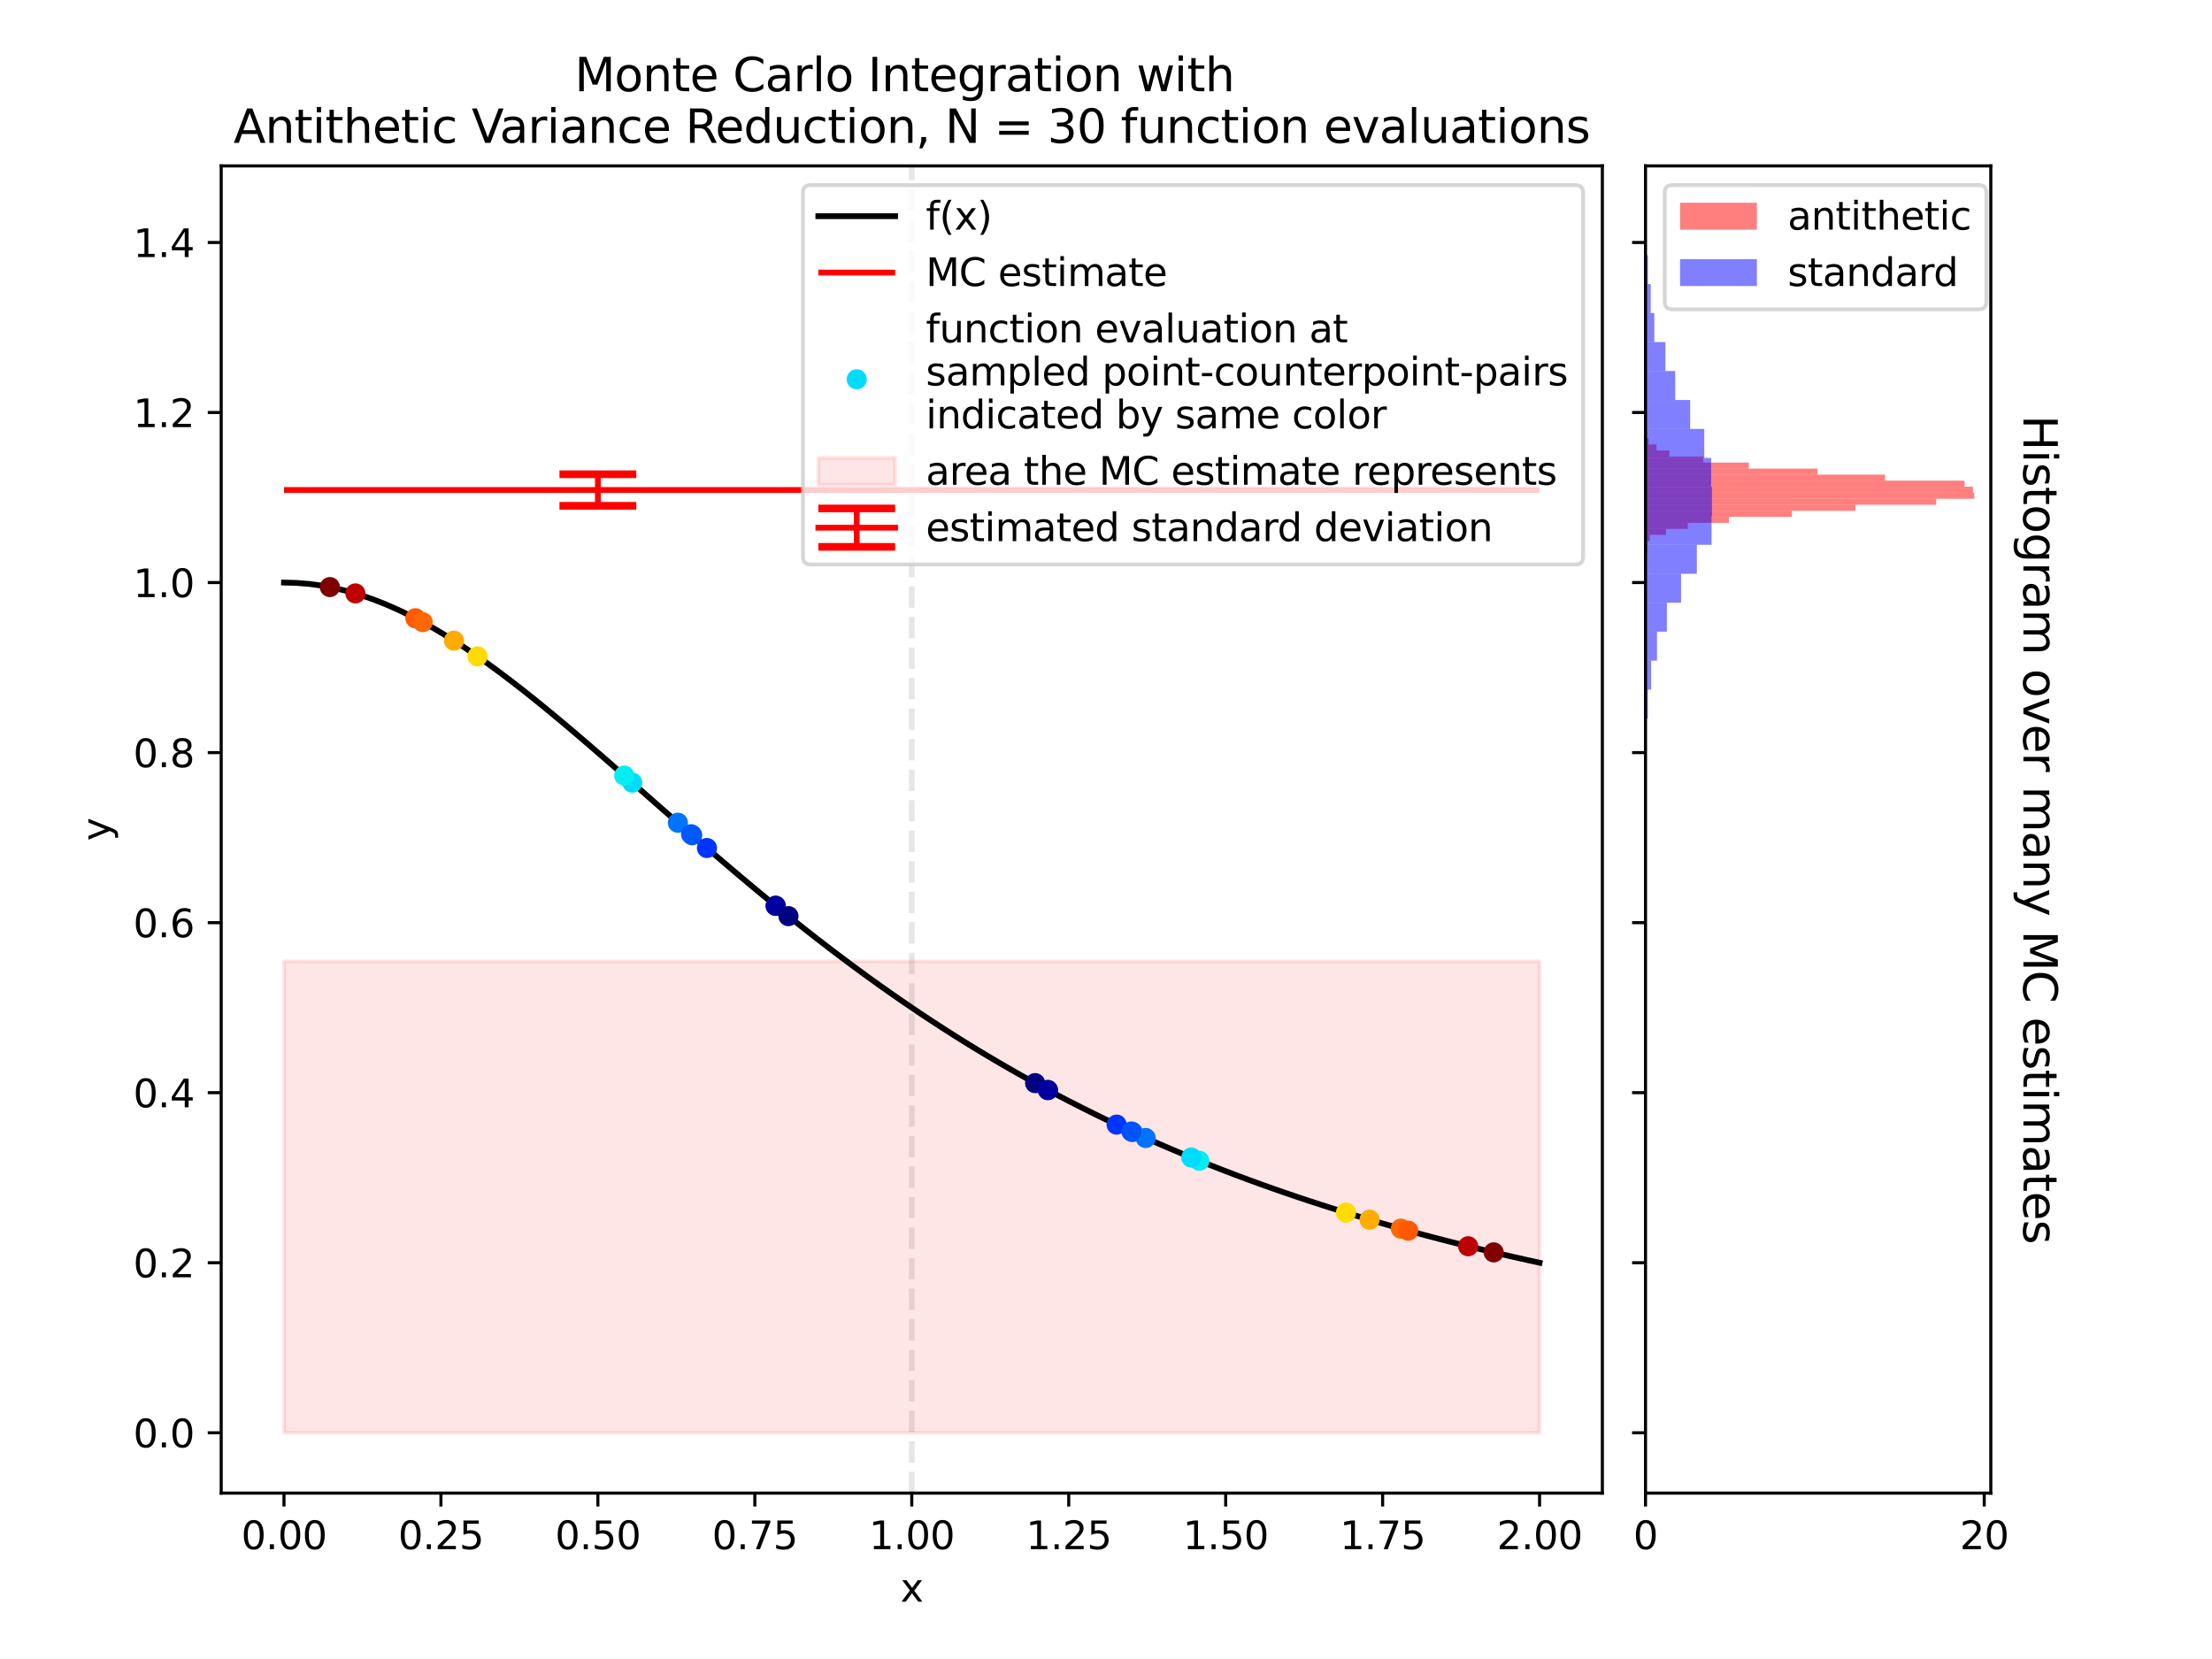 <?xml version="1.0" encoding="utf-8" standalone="no"?>
<!DOCTYPE svg PUBLIC "-//W3C//DTD SVG 1.1//EN"
  "http://www.w3.org/Graphics/SVG/1.1/DTD/svg11.dtd">
<svg xmlns:xlink="http://www.w3.org/1999/xlink" width="576pt" height="432pt" viewBox="0 0 576 432" xmlns="http://www.w3.org/2000/svg" version="1.1">
 <defs>
  <style type="text/css">*{stroke-linejoin: round; stroke-linecap: butt}</style>
 </defs>
 <g id="figure_1">
  <g id="patch_1">
   <path d="M 0 432 
L 576 432 
L 576 0 
L 0 0 
z
" style="fill: #ffffff"/>
  </g>
  <g id="axes_1">
   <g id="patch_2">
    <path d="M 57.6 388.8 
L 417.249 388.8 
L 417.249 43.2 
L 57.6 43.2 
z
" style="fill: #ffffff"/>
   </g>
   <g id="PolyCollection_1">
    <defs>
     <path id="m8b98eefe76" d="M 73.948 -58.909 
L 73.948 -181.656 
L 77.25 -181.656 
L 80.553 -181.656 
L 83.855 -181.656 
L 87.158 -181.656 
L 90.46 -181.656 
L 93.763 -181.656 
L 97.066 -181.656 
L 100.368 -181.656 
L 103.671 -181.656 
L 106.973 -181.656 
L 110.276 -181.656 
L 113.578 -181.656 
L 116.881 -181.656 
L 120.184 -181.656 
L 123.486 -181.656 
L 126.789 -181.656 
L 130.091 -181.656 
L 133.394 -181.656 
L 136.696 -181.656 
L 139.999 -181.656 
L 143.301 -181.656 
L 146.604 -181.656 
L 149.907 -181.656 
L 153.209 -181.656 
L 156.512 -181.656 
L 159.814 -181.656 
L 163.117 -181.656 
L 166.419 -181.656 
L 169.722 -181.656 
L 173.024 -181.656 
L 176.327 -181.656 
L 179.63 -181.656 
L 182.932 -181.656 
L 186.235 -181.656 
L 189.537 -181.656 
L 192.84 -181.656 
L 196.142 -181.656 
L 199.445 -181.656 
L 202.748 -181.656 
L 206.05 -181.656 
L 209.353 -181.656 
L 212.655 -181.656 
L 215.958 -181.656 
L 219.26 -181.656 
L 222.563 -181.656 
L 225.865 -181.656 
L 229.168 -181.656 
L 232.471 -181.656 
L 235.773 -181.656 
L 239.076 -181.656 
L 242.378 -181.656 
L 245.681 -181.656 
L 248.983 -181.656 
L 252.286 -181.656 
L 255.588 -181.656 
L 258.891 -181.656 
L 262.194 -181.656 
L 265.496 -181.656 
L 268.799 -181.656 
L 272.101 -181.656 
L 275.404 -181.656 
L 278.706 -181.656 
L 282.009 -181.656 
L 285.312 -181.656 
L 288.614 -181.656 
L 291.917 -181.656 
L 295.219 -181.656 
L 298.522 -181.656 
L 301.824 -181.656 
L 305.127 -181.656 
L 308.429 -181.656 
L 311.732 -181.656 
L 315.035 -181.656 
L 318.337 -181.656 
L 321.64 -181.656 
L 324.942 -181.656 
L 328.245 -181.656 
L 331.547 -181.656 
L 334.85 -181.656 
L 338.152 -181.656 
L 341.455 -181.656 
L 344.758 -181.656 
L 348.06 -181.656 
L 351.363 -181.656 
L 354.665 -181.656 
L 357.968 -181.656 
L 361.27 -181.656 
L 364.573 -181.656 
L 367.876 -181.656 
L 371.178 -181.656 
L 374.481 -181.656 
L 377.783 -181.656 
L 381.086 -181.656 
L 384.388 -181.656 
L 387.691 -181.656 
L 390.993 -181.656 
L 394.296 -181.656 
L 397.599 -181.656 
L 400.901 -181.656 
L 400.901 -58.909 
L 400.901 -58.909 
L 397.599 -58.909 
L 394.296 -58.909 
L 390.993 -58.909 
L 387.691 -58.909 
L 384.388 -58.909 
L 381.086 -58.909 
L 377.783 -58.909 
L 374.481 -58.909 
L 371.178 -58.909 
L 367.876 -58.909 
L 364.573 -58.909 
L 361.27 -58.909 
L 357.968 -58.909 
L 354.665 -58.909 
L 351.363 -58.909 
L 348.06 -58.909 
L 344.758 -58.909 
L 341.455 -58.909 
L 338.152 -58.909 
L 334.85 -58.909 
L 331.547 -58.909 
L 328.245 -58.909 
L 324.942 -58.909 
L 321.64 -58.909 
L 318.337 -58.909 
L 315.035 -58.909 
L 311.732 -58.909 
L 308.429 -58.909 
L 305.127 -58.909 
L 301.824 -58.909 
L 298.522 -58.909 
L 295.219 -58.909 
L 291.917 -58.909 
L 288.614 -58.909 
L 285.312 -58.909 
L 282.009 -58.909 
L 278.706 -58.909 
L 275.404 -58.909 
L 272.101 -58.909 
L 268.799 -58.909 
L 265.496 -58.909 
L 262.194 -58.909 
L 258.891 -58.909 
L 255.588 -58.909 
L 252.286 -58.909 
L 248.983 -58.909 
L 245.681 -58.909 
L 242.378 -58.909 
L 239.076 -58.909 
L 235.773 -58.909 
L 232.471 -58.909 
L 229.168 -58.909 
L 225.865 -58.909 
L 222.563 -58.909 
L 219.26 -58.909 
L 215.958 -58.909 
L 212.655 -58.909 
L 209.353 -58.909 
L 206.05 -58.909 
L 202.748 -58.909 
L 199.445 -58.909 
L 196.142 -58.909 
L 192.84 -58.909 
L 189.537 -58.909 
L 186.235 -58.909 
L 182.932 -58.909 
L 179.63 -58.909 
L 176.327 -58.909 
L 173.024 -58.909 
L 169.722 -58.909 
L 166.419 -58.909 
L 163.117 -58.909 
L 159.814 -58.909 
L 156.512 -58.909 
L 153.209 -58.909 
L 149.907 -58.909 
L 146.604 -58.909 
L 143.301 -58.909 
L 139.999 -58.909 
L 136.696 -58.909 
L 133.394 -58.909 
L 130.091 -58.909 
L 126.789 -58.909 
L 123.486 -58.909 
L 120.184 -58.909 
L 116.881 -58.909 
L 113.578 -58.909 
L 110.276 -58.909 
L 106.973 -58.909 
L 103.671 -58.909 
L 100.368 -58.909 
L 97.066 -58.909 
L 93.763 -58.909 
L 90.46 -58.909 
L 87.158 -58.909 
L 83.855 -58.909 
L 80.553 -58.909 
L 77.25 -58.909 
L 73.948 -58.909 
z
" style="stroke: #ff0000; stroke-opacity: 0.1"/>
    </defs>
    <g clip-path="url(#p8107c36c60)">
     <use xlink:href="#m8b98eefe76" x="0" y="432" style="fill: #ff0000; fill-opacity: 0.1; stroke: #ff0000; stroke-opacity: 0.1"/>
    </g>
   </g>
   <g id="matplotlib.axis_1">
    <g id="xtick_1">
     <g id="line2d_1">
      <defs>
       <path id="m7a82955e8b" d="M 0 0 
L 0 3.5 
" style="stroke: #000000; stroke-width: 0.8"/>
      </defs>
      <g>
       <use xlink:href="#m7a82955e8b" x="73.948" y="388.8" style="stroke: #000000; stroke-width: 0.8"/>
      </g>
     </g>
     <g id="text_1">
      <!-- 0.00 -->
      <g transform="translate(62.815 403.398)scale(0.1 -0.1)">
       <defs>
        <path id="DejaVuSans-30" d="M 2034 4250 
Q 1547 4250 1301 3770 
Q 1056 3291 1056 2328 
Q 1056 1369 1301 889 
Q 1547 409 2034 409 
Q 2525 409 2770 889 
Q 3016 1369 3016 2328 
Q 3016 3291 2770 3770 
Q 2525 4250 2034 4250 
z
M 2034 4750 
Q 2819 4750 3233 4129 
Q 3647 3509 3647 2328 
Q 3647 1150 3233 529 
Q 2819 -91 2034 -91 
Q 1250 -91 836 529 
Q 422 1150 422 2328 
Q 422 3509 836 4129 
Q 1250 4750 2034 4750 
z
" transform="scale(0.016)"/>
        <path id="DejaVuSans-2e" d="M 684 794 
L 1344 794 
L 1344 0 
L 684 0 
L 684 794 
z
" transform="scale(0.016)"/>
       </defs>
       <use xlink:href="#DejaVuSans-30"/>
       <use xlink:href="#DejaVuSans-2e" x="63.623"/>
       <use xlink:href="#DejaVuSans-30" x="95.41"/>
       <use xlink:href="#DejaVuSans-30" x="159.033"/>
      </g>
     </g>
    </g>
    <g id="xtick_2">
     <g id="line2d_2">
      <g>
       <use xlink:href="#m7a82955e8b" x="114.817" y="388.8" style="stroke: #000000; stroke-width: 0.8"/>
      </g>
     </g>
     <g id="text_2">
      <!-- 0.25 -->
      <g transform="translate(103.684 403.398)scale(0.1 -0.1)">
       <defs>
        <path id="DejaVuSans-32" d="M 1228 531 
L 3431 531 
L 3431 0 
L 469 0 
L 469 531 
Q 828 903 1448 1529 
Q 2069 2156 2228 2338 
Q 2531 2678 2651 2914 
Q 2772 3150 2772 3378 
Q 2772 3750 2511 3984 
Q 2250 4219 1831 4219 
Q 1534 4219 1204 4116 
Q 875 4013 500 3803 
L 500 4441 
Q 881 4594 1212 4672 
Q 1544 4750 1819 4750 
Q 2544 4750 2975 4387 
Q 3406 4025 3406 3419 
Q 3406 3131 3298 2873 
Q 3191 2616 2906 2266 
Q 2828 2175 2409 1742 
Q 1991 1309 1228 531 
z
" transform="scale(0.016)"/>
        <path id="DejaVuSans-35" d="M 691 4666 
L 3169 4666 
L 3169 4134 
L 1269 4134 
L 1269 2991 
Q 1406 3038 1543 3061 
Q 1681 3084 1819 3084 
Q 2600 3084 3056 2656 
Q 3513 2228 3513 1497 
Q 3513 744 3044 326 
Q 2575 -91 1722 -91 
Q 1428 -91 1123 -41 
Q 819 9 494 109 
L 494 744 
Q 775 591 1075 516 
Q 1375 441 1709 441 
Q 2250 441 2565 725 
Q 2881 1009 2881 1497 
Q 2881 1984 2565 2268 
Q 2250 2553 1709 2553 
Q 1456 2553 1204 2497 
Q 953 2441 691 2322 
L 691 4666 
z
" transform="scale(0.016)"/>
       </defs>
       <use xlink:href="#DejaVuSans-30"/>
       <use xlink:href="#DejaVuSans-2e" x="63.623"/>
       <use xlink:href="#DejaVuSans-32" x="95.41"/>
       <use xlink:href="#DejaVuSans-35" x="159.033"/>
      </g>
     </g>
    </g>
    <g id="xtick_3">
     <g id="line2d_3">
      <g>
       <use xlink:href="#m7a82955e8b" x="155.686" y="388.8" style="stroke: #000000; stroke-width: 0.8"/>
      </g>
     </g>
     <g id="text_3">
      <!-- 0.50 -->
      <g transform="translate(144.553 403.398)scale(0.1 -0.1)">
       <use xlink:href="#DejaVuSans-30"/>
       <use xlink:href="#DejaVuSans-2e" x="63.623"/>
       <use xlink:href="#DejaVuSans-35" x="95.41"/>
       <use xlink:href="#DejaVuSans-30" x="159.033"/>
      </g>
     </g>
    </g>
    <g id="xtick_4">
     <g id="line2d_4">
      <g>
       <use xlink:href="#m7a82955e8b" x="196.555" y="388.8" style="stroke: #000000; stroke-width: 0.8"/>
      </g>
     </g>
     <g id="text_4">
      <!-- 0.75 -->
      <g transform="translate(185.422 403.398)scale(0.1 -0.1)">
       <defs>
        <path id="DejaVuSans-37" d="M 525 4666 
L 3525 4666 
L 3525 4397 
L 1831 0 
L 1172 0 
L 2766 4134 
L 525 4134 
L 525 4666 
z
" transform="scale(0.016)"/>
       </defs>
       <use xlink:href="#DejaVuSans-30"/>
       <use xlink:href="#DejaVuSans-2e" x="63.623"/>
       <use xlink:href="#DejaVuSans-37" x="95.41"/>
       <use xlink:href="#DejaVuSans-35" x="159.033"/>
      </g>
     </g>
    </g>
    <g id="xtick_5">
     <g id="line2d_5">
      <g>
       <use xlink:href="#m7a82955e8b" x="237.424" y="388.8" style="stroke: #000000; stroke-width: 0.8"/>
      </g>
     </g>
     <g id="text_5">
      <!-- 1.00 -->
      <g transform="translate(226.292 403.398)scale(0.1 -0.1)">
       <defs>
        <path id="DejaVuSans-31" d="M 794 531 
L 1825 531 
L 1825 4091 
L 703 3866 
L 703 4441 
L 1819 4666 
L 2450 4666 
L 2450 531 
L 3481 531 
L 3481 0 
L 794 0 
L 794 531 
z
" transform="scale(0.016)"/>
       </defs>
       <use xlink:href="#DejaVuSans-31"/>
       <use xlink:href="#DejaVuSans-2e" x="63.623"/>
       <use xlink:href="#DejaVuSans-30" x="95.41"/>
       <use xlink:href="#DejaVuSans-30" x="159.033"/>
      </g>
     </g>
    </g>
    <g id="xtick_6">
     <g id="line2d_6">
      <g>
       <use xlink:href="#m7a82955e8b" x="278.294" y="388.8" style="stroke: #000000; stroke-width: 0.8"/>
      </g>
     </g>
     <g id="text_6">
      <!-- 1.25 -->
      <g transform="translate(267.161 403.398)scale(0.1 -0.1)">
       <use xlink:href="#DejaVuSans-31"/>
       <use xlink:href="#DejaVuSans-2e" x="63.623"/>
       <use xlink:href="#DejaVuSans-32" x="95.41"/>
       <use xlink:href="#DejaVuSans-35" x="159.033"/>
      </g>
     </g>
    </g>
    <g id="xtick_7">
     <g id="line2d_7">
      <g>
       <use xlink:href="#m7a82955e8b" x="319.163" y="388.8" style="stroke: #000000; stroke-width: 0.8"/>
      </g>
     </g>
     <g id="text_7">
      <!-- 1.50 -->
      <g transform="translate(308.03 403.398)scale(0.1 -0.1)">
       <use xlink:href="#DejaVuSans-31"/>
       <use xlink:href="#DejaVuSans-2e" x="63.623"/>
       <use xlink:href="#DejaVuSans-35" x="95.41"/>
       <use xlink:href="#DejaVuSans-30" x="159.033"/>
      </g>
     </g>
    </g>
    <g id="xtick_8">
     <g id="line2d_8">
      <g>
       <use xlink:href="#m7a82955e8b" x="360.032" y="388.8" style="stroke: #000000; stroke-width: 0.8"/>
      </g>
     </g>
     <g id="text_8">
      <!-- 1.75 -->
      <g transform="translate(348.899 403.398)scale(0.1 -0.1)">
       <use xlink:href="#DejaVuSans-31"/>
       <use xlink:href="#DejaVuSans-2e" x="63.623"/>
       <use xlink:href="#DejaVuSans-37" x="95.41"/>
       <use xlink:href="#DejaVuSans-35" x="159.033"/>
      </g>
     </g>
    </g>
    <g id="xtick_9">
     <g id="line2d_9">
      <g>
       <use xlink:href="#m7a82955e8b" x="400.901" y="388.8" style="stroke: #000000; stroke-width: 0.8"/>
      </g>
     </g>
     <g id="text_9">
      <!-- 2.00 -->
      <g transform="translate(389.768 403.398)scale(0.1 -0.1)">
       <use xlink:href="#DejaVuSans-32"/>
       <use xlink:href="#DejaVuSans-2e" x="63.623"/>
       <use xlink:href="#DejaVuSans-30" x="95.41"/>
       <use xlink:href="#DejaVuSans-30" x="159.033"/>
      </g>
     </g>
    </g>
    <g id="text_10">
     <!-- x -->
     <g transform="translate(234.465 417.077)scale(0.1 -0.1)">
      <defs>
       <path id="DejaVuSans-78" d="M 3513 3500 
L 2247 1797 
L 3578 0 
L 2900 0 
L 1881 1375 
L 863 0 
L 184 0 
L 1544 1831 
L 300 3500 
L 978 3500 
L 1906 2253 
L 2834 3500 
L 3513 3500 
z
" transform="scale(0.016)"/>
      </defs>
      <use xlink:href="#DejaVuSans-78"/>
     </g>
    </g>
   </g>
   <g id="matplotlib.axis_2">
    <g id="ytick_1">
     <g id="line2d_10">
      <defs>
       <path id="m336664ec15" d="M 0 0 
L -3.5 0 
" style="stroke: #000000; stroke-width: 0.8"/>
      </defs>
      <g>
       <use xlink:href="#m336664ec15" x="57.6" y="373.091" style="stroke: #000000; stroke-width: 0.8"/>
      </g>
     </g>
     <g id="text_11">
      <!-- 0.0 -->
      <g transform="translate(34.697 376.89)scale(0.1 -0.1)">
       <use xlink:href="#DejaVuSans-30"/>
       <use xlink:href="#DejaVuSans-2e" x="63.623"/>
       <use xlink:href="#DejaVuSans-30" x="95.41"/>
      </g>
     </g>
    </g>
    <g id="ytick_2">
     <g id="line2d_11">
      <g>
       <use xlink:href="#m336664ec15" x="57.6" y="328.812" style="stroke: #000000; stroke-width: 0.8"/>
      </g>
     </g>
     <g id="text_12">
      <!-- 0.2 -->
      <g transform="translate(34.697 332.611)scale(0.1 -0.1)">
       <use xlink:href="#DejaVuSans-30"/>
       <use xlink:href="#DejaVuSans-2e" x="63.623"/>
       <use xlink:href="#DejaVuSans-32" x="95.41"/>
      </g>
     </g>
    </g>
    <g id="ytick_3">
     <g id="line2d_12">
      <g>
       <use xlink:href="#m336664ec15" x="57.6" y="284.534" style="stroke: #000000; stroke-width: 0.8"/>
      </g>
     </g>
     <g id="text_13">
      <!-- 0.4 -->
      <g transform="translate(34.697 288.333)scale(0.1 -0.1)">
       <defs>
        <path id="DejaVuSans-34" d="M 2419 4116 
L 825 1625 
L 2419 1625 
L 2419 4116 
z
M 2253 4666 
L 3047 4666 
L 3047 1625 
L 3713 1625 
L 3713 1100 
L 3047 1100 
L 3047 0 
L 2419 0 
L 2419 1100 
L 313 1100 
L 313 1709 
L 2253 4666 
z
" transform="scale(0.016)"/>
       </defs>
       <use xlink:href="#DejaVuSans-30"/>
       <use xlink:href="#DejaVuSans-2e" x="63.623"/>
       <use xlink:href="#DejaVuSans-34" x="95.41"/>
      </g>
     </g>
    </g>
    <g id="ytick_4">
     <g id="line2d_13">
      <g>
       <use xlink:href="#m336664ec15" x="57.6" y="240.255" style="stroke: #000000; stroke-width: 0.8"/>
      </g>
     </g>
     <g id="text_14">
      <!-- 0.6 -->
      <g transform="translate(34.697 244.054)scale(0.1 -0.1)">
       <defs>
        <path id="DejaVuSans-36" d="M 2113 2584 
Q 1688 2584 1439 2293 
Q 1191 2003 1191 1497 
Q 1191 994 1439 701 
Q 1688 409 2113 409 
Q 2538 409 2786 701 
Q 3034 994 3034 1497 
Q 3034 2003 2786 2293 
Q 2538 2584 2113 2584 
z
M 3366 4563 
L 3366 3988 
Q 3128 4100 2886 4159 
Q 2644 4219 2406 4219 
Q 1781 4219 1451 3797 
Q 1122 3375 1075 2522 
Q 1259 2794 1537 2939 
Q 1816 3084 2150 3084 
Q 2853 3084 3261 2657 
Q 3669 2231 3669 1497 
Q 3669 778 3244 343 
Q 2819 -91 2113 -91 
Q 1303 -91 875 529 
Q 447 1150 447 2328 
Q 447 3434 972 4092 
Q 1497 4750 2381 4750 
Q 2619 4750 2861 4703 
Q 3103 4656 3366 4563 
z
" transform="scale(0.016)"/>
       </defs>
       <use xlink:href="#DejaVuSans-30"/>
       <use xlink:href="#DejaVuSans-2e" x="63.623"/>
       <use xlink:href="#DejaVuSans-36" x="95.41"/>
      </g>
     </g>
    </g>
    <g id="ytick_5">
     <g id="line2d_14">
      <g>
       <use xlink:href="#m336664ec15" x="57.6" y="195.976" style="stroke: #000000; stroke-width: 0.8"/>
      </g>
     </g>
     <g id="text_15">
      <!-- 0.8 -->
      <g transform="translate(34.697 199.775)scale(0.1 -0.1)">
       <defs>
        <path id="DejaVuSans-38" d="M 2034 2216 
Q 1584 2216 1326 1975 
Q 1069 1734 1069 1313 
Q 1069 891 1326 650 
Q 1584 409 2034 409 
Q 2484 409 2743 651 
Q 3003 894 3003 1313 
Q 3003 1734 2745 1975 
Q 2488 2216 2034 2216 
z
M 1403 2484 
Q 997 2584 770 2862 
Q 544 3141 544 3541 
Q 544 4100 942 4425 
Q 1341 4750 2034 4750 
Q 2731 4750 3128 4425 
Q 3525 4100 3525 3541 
Q 3525 3141 3298 2862 
Q 3072 2584 2669 2484 
Q 3125 2378 3379 2068 
Q 3634 1759 3634 1313 
Q 3634 634 3220 271 
Q 2806 -91 2034 -91 
Q 1263 -91 848 271 
Q 434 634 434 1313 
Q 434 1759 690 2068 
Q 947 2378 1403 2484 
z
M 1172 3481 
Q 1172 3119 1398 2916 
Q 1625 2713 2034 2713 
Q 2441 2713 2670 2916 
Q 2900 3119 2900 3481 
Q 2900 3844 2670 4047 
Q 2441 4250 2034 4250 
Q 1625 4250 1398 4047 
Q 1172 3844 1172 3481 
z
" transform="scale(0.016)"/>
       </defs>
       <use xlink:href="#DejaVuSans-30"/>
       <use xlink:href="#DejaVuSans-2e" x="63.623"/>
       <use xlink:href="#DejaVuSans-38" x="95.41"/>
      </g>
     </g>
    </g>
    <g id="ytick_6">
     <g id="line2d_15">
      <g>
       <use xlink:href="#m336664ec15" x="57.6" y="151.697" style="stroke: #000000; stroke-width: 0.8"/>
      </g>
     </g>
     <g id="text_16">
      <!-- 1.0 -->
      <g transform="translate(34.697 155.497)scale(0.1 -0.1)">
       <use xlink:href="#DejaVuSans-31"/>
       <use xlink:href="#DejaVuSans-2e" x="63.623"/>
       <use xlink:href="#DejaVuSans-30" x="95.41"/>
      </g>
     </g>
    </g>
    <g id="ytick_7">
     <g id="line2d_16">
      <g>
       <use xlink:href="#m336664ec15" x="57.6" y="107.419" style="stroke: #000000; stroke-width: 0.8"/>
      </g>
     </g>
     <g id="text_17">
      <!-- 1.2 -->
      <g transform="translate(34.697 111.218)scale(0.1 -0.1)">
       <use xlink:href="#DejaVuSans-31"/>
       <use xlink:href="#DejaVuSans-2e" x="63.623"/>
       <use xlink:href="#DejaVuSans-32" x="95.41"/>
      </g>
     </g>
    </g>
    <g id="ytick_8">
     <g id="line2d_17">
      <g>
       <use xlink:href="#m336664ec15" x="57.6" y="63.14" style="stroke: #000000; stroke-width: 0.8"/>
      </g>
     </g>
     <g id="text_18">
      <!-- 1.4 -->
      <g transform="translate(34.697 66.939)scale(0.1 -0.1)">
       <use xlink:href="#DejaVuSans-31"/>
       <use xlink:href="#DejaVuSans-2e" x="63.623"/>
       <use xlink:href="#DejaVuSans-34" x="95.41"/>
      </g>
     </g>
    </g>
    <g id="text_19">
     <!-- y -->
     <g transform="translate(28.617 218.959)rotate(-90)scale(0.1 -0.1)">
      <defs>
       <path id="DejaVuSans-79" d="M 2059 -325 
Q 1816 -950 1584 -1140 
Q 1353 -1331 966 -1331 
L 506 -1331 
L 506 -850 
L 844 -850 
Q 1081 -850 1212 -737 
Q 1344 -625 1503 -206 
L 1606 56 
L 191 3500 
L 800 3500 
L 1894 763 
L 2988 3500 
L 3597 3500 
L 2059 -325 
z
" transform="scale(0.016)"/>
      </defs>
      <use xlink:href="#DejaVuSans-79"/>
     </g>
    </g>
   </g>
   <g id="line2d_18">
    <path d="M 73.948 151.697 
L 77.25 151.788 
L 80.553 152.058 
L 83.855 152.508 
L 87.158 153.134 
L 90.46 153.934 
L 93.763 154.903 
L 97.066 156.038 
L 100.368 157.333 
L 103.671 158.782 
L 106.973 160.379 
L 110.276 162.116 
L 113.578 163.986 
L 116.881 165.982 
L 120.184 168.095 
L 123.486 170.318 
L 126.789 172.64 
L 130.091 175.055 
L 133.394 177.554 
L 136.696 180.127 
L 139.999 182.768 
L 143.301 185.466 
L 146.604 188.216 
L 149.907 191.008 
L 153.209 193.836 
L 156.512 196.692 
L 159.814 199.57 
L 163.117 202.463 
L 166.419 205.364 
L 169.722 208.269 
L 173.024 211.172 
L 176.327 214.067 
L 179.63 216.951 
L 182.932 219.819 
L 186.235 222.666 
L 189.537 225.49 
L 192.84 228.288 
L 196.142 231.055 
L 199.445 233.791 
L 202.748 236.492 
L 206.05 239.156 
L 209.353 241.782 
L 212.655 244.368 
L 215.958 246.913 
L 219.26 249.416 
L 222.563 251.876 
L 225.865 254.291 
L 229.168 256.662 
L 232.471 258.989 
L 235.773 261.27 
L 239.076 263.507 
L 242.378 265.698 
L 245.681 267.844 
L 248.983 269.945 
L 252.286 272.002 
L 255.588 274.014 
L 258.891 275.983 
L 262.194 277.908 
L 265.496 279.791 
L 268.799 281.631 
L 272.101 283.43 
L 275.404 285.188 
L 278.706 286.906 
L 282.009 288.584 
L 285.312 290.224 
L 288.614 291.825 
L 291.917 293.389 
L 295.219 294.917 
L 298.522 296.409 
L 301.824 297.866 
L 305.127 299.288 
L 308.429 300.677 
L 311.732 302.034 
L 315.035 303.358 
L 318.337 304.651 
L 321.64 305.914 
L 324.942 307.147 
L 328.245 308.351 
L 331.547 309.527 
L 334.85 310.675 
L 338.152 311.797 
L 341.455 312.892 
L 344.758 313.961 
L 348.06 315.006 
L 351.363 316.026 
L 354.665 317.023 
L 357.968 317.997 
L 361.27 318.948 
L 364.573 319.878 
L 367.876 320.786 
L 371.178 321.673 
L 374.481 322.54 
L 377.783 323.388 
L 381.086 324.217 
L 384.388 325.026 
L 387.691 325.818 
L 390.993 326.592 
L 394.296 327.349 
L 397.599 328.089 
L 400.901 328.812 
" clip-path="url(#p8107c36c60)" style="fill: none; stroke: #000000; stroke-width: 1.5; stroke-linecap: square"/>
   </g>
   <g id="LineCollection_1">
    <path d="M 73.948 127.598 
L 400.901 127.598 
" clip-path="url(#p8107c36c60)" style="fill: none; stroke: #ff0000; stroke-width: 1.5"/>
   </g>
   <g id="PathCollection_1">
    <defs>
     <path id="C0_0_5593927d4e" d="M 0 2.121 
C 0.563 2.121 1.102 1.898 1.5 1.5 
C 1.898 1.102 2.121 0.563 2.121 -0 
C 2.121 -0.563 1.898 -1.102 1.5 -1.5 
C 1.102 -1.898 0.563 -2.121 0 -2.121 
C -0.563 -2.121 -1.102 -1.898 -1.5 -1.5 
C -1.898 -1.102 -2.121 -0.563 -2.121 0 
C -2.121 0.563 -1.898 1.102 -1.5 1.5 
C -1.102 1.898 -0.563 2.121 0 2.121 
z
"/>
    </defs>
    <g clip-path="url(#p8107c36c60)">
     <use xlink:href="#C0_0_5593927d4e" x="164.638" y="203.799" style="fill: #00dcfe; stroke: #00dcfe"/>
    </g>
    <g clip-path="url(#p8107c36c60)">
     <use xlink:href="#C0_0_5593927d4e" x="388.951" y="326.115" style="fill: #800000; stroke: #800000"/>
    </g>
    <g clip-path="url(#p8107c36c60)">
     <use xlink:href="#C0_0_5593927d4e" x="350.496" y="315.761" style="fill: #ffdb00; stroke: #ffdb00"/>
    </g>
    <g clip-path="url(#p8107c36c60)">
     <use xlink:href="#C0_0_5593927d4e" x="356.628" y="317.605" style="fill: #ffab00; stroke: #ffab00"/>
    </g>
    <g clip-path="url(#p8107c36c60)">
     <use xlink:href="#C0_0_5593927d4e" x="92.542" y="154.525" style="fill: #bf0000; stroke: #bf0000"/>
    </g>
    <g clip-path="url(#p8107c36c60)">
     <use xlink:href="#C0_0_5593927d4e" x="176.52" y="214.236" style="fill: #0074ff; stroke: #0074ff"/>
    </g>
    <g clip-path="url(#p8107c36c60)">
     <use xlink:href="#C0_0_5593927d4e" x="269.543" y="282.041" style="fill: #000080; stroke: #000080"/>
    </g>
    <g clip-path="url(#p8107c36c60)">
     <use xlink:href="#C0_0_5593927d4e" x="364.781" y="319.935" style="fill: #ff6800; stroke: #ff6800"/>
    </g>
    <g clip-path="url(#p8107c36c60)">
     <use xlink:href="#C0_0_5593927d4e" x="201.977" y="235.865" style="fill: #00009f; stroke: #00009f"/>
    </g>
    <g clip-path="url(#p8107c36c60)">
     <use xlink:href="#C0_0_5593927d4e" x="201.992" y="235.877" style="fill: #00009f; stroke: #00009f"/>
    </g>
    <g clip-path="url(#p8107c36c60)">
     <use xlink:href="#C0_0_5593927d4e" x="294.901" y="294.771" style="fill: #0058ff; stroke: #0058ff"/>
    </g>
    <g clip-path="url(#p8107c36c60)">
     <use xlink:href="#C0_0_5593927d4e" x="184.088" y="220.818" style="fill: #0034ff; stroke: #0034ff"/>
    </g>
    <g clip-path="url(#p8107c36c60)">
     <use xlink:href="#C0_0_5593927d4e" x="108.161" y="160.988" style="fill: #ff5900; stroke: #ff5900"/>
    </g>
    <g clip-path="url(#p8107c36c60)">
     <use xlink:href="#C0_0_5593927d4e" x="180.241" y="217.484" style="fill: #0054ff; stroke: #0054ff"/>
    </g>
    <g clip-path="url(#p8107c36c60)">
     <use xlink:href="#C0_0_5593927d4e" x="312.307" y="302.266" style="fill: #06ecf1; stroke: #06ecf1"/>
    </g>
    <g clip-path="url(#p8107c36c60)">
     <use xlink:href="#C0_0_5593927d4e" x="310.211" y="301.413" style="fill: #00dcfe; stroke: #00dcfe"/>
    </g>
    <g clip-path="url(#p8107c36c60)">
     <use xlink:href="#C0_0_5593927d4e" x="85.897" y="152.874" style="fill: #800000; stroke: #800000"/>
    </g>
    <g clip-path="url(#p8107c36c60)">
     <use xlink:href="#C0_0_5593927d4e" x="124.352" y="170.918" style="fill: #ffdb00; stroke: #ffdb00"/>
    </g>
    <g clip-path="url(#p8107c36c60)">
     <use xlink:href="#C0_0_5593927d4e" x="118.22" y="166.826" style="fill: #ffab00; stroke: #ffab00"/>
    </g>
    <g clip-path="url(#p8107c36c60)">
     <use xlink:href="#C0_0_5593927d4e" x="382.307" y="324.518" style="fill: #bf0000; stroke: #bf0000"/>
    </g>
    <g clip-path="url(#p8107c36c60)">
     <use xlink:href="#C0_0_5593927d4e" x="298.329" y="296.322" style="fill: #0074ff; stroke: #0074ff"/>
    </g>
    <g clip-path="url(#p8107c36c60)">
     <use xlink:href="#C0_0_5593927d4e" x="205.305" y="238.559" style="fill: #000080; stroke: #000080"/>
    </g>
    <g clip-path="url(#p8107c36c60)">
     <use xlink:href="#C0_0_5593927d4e" x="110.068" y="162.003" style="fill: #ff6800; stroke: #ff6800"/>
    </g>
    <g clip-path="url(#p8107c36c60)">
     <use xlink:href="#C0_0_5593927d4e" x="272.872" y="283.844" style="fill: #00009f; stroke: #00009f"/>
    </g>
    <g clip-path="url(#p8107c36c60)">
     <use xlink:href="#C0_0_5593927d4e" x="272.856" y="283.836" style="fill: #00009f; stroke: #00009f"/>
    </g>
    <g clip-path="url(#p8107c36c60)">
     <use xlink:href="#C0_0_5593927d4e" x="179.948" y="217.228" style="fill: #0058ff; stroke: #0058ff"/>
    </g>
    <g clip-path="url(#p8107c36c60)">
     <use xlink:href="#C0_0_5593927d4e" x="290.76" y="292.846" style="fill: #0034ff; stroke: #0034ff"/>
    </g>
    <g clip-path="url(#p8107c36c60)">
     <use xlink:href="#C0_0_5593927d4e" x="366.688" y="320.462" style="fill: #ff5900; stroke: #ff5900"/>
    </g>
    <g clip-path="url(#p8107c36c60)">
     <use xlink:href="#C0_0_5593927d4e" x="294.607" y="294.637" style="fill: #0054ff; stroke: #0054ff"/>
    </g>
    <g clip-path="url(#p8107c36c60)">
     <use xlink:href="#C0_0_5593927d4e" x="162.542" y="201.958" style="fill: #06ecf1; stroke: #06ecf1"/>
    </g>
   </g>
   <g id="patch_3">
    <path d="M 57.6 388.8 
L 57.6 43.2 
" style="fill: none; stroke: #000000; stroke-width: 0.8; stroke-linejoin: miter; stroke-linecap: square"/>
   </g>
   <g id="patch_4">
    <path d="M 417.249 388.8 
L 417.249 43.2 
" style="fill: none; stroke: #000000; stroke-width: 0.8; stroke-linejoin: miter; stroke-linecap: square"/>
   </g>
   <g id="patch_5">
    <path d="M 57.6 388.8 
L 417.249 388.8 
" style="fill: none; stroke: #000000; stroke-width: 0.8; stroke-linejoin: miter; stroke-linecap: square"/>
   </g>
   <g id="patch_6">
    <path d="M 57.6 43.2 
L 417.249 43.2 
" style="fill: none; stroke: #000000; stroke-width: 0.8; stroke-linejoin: miter; stroke-linecap: square"/>
   </g>
   <g id="LineCollection_2">
    <path d="M 155.686 131.707 
L 155.686 123.489 
" clip-path="url(#p8107c36c60)" style="fill: none; stroke: #ff0000; stroke-width: 1.5"/>
   </g>
   <g id="line2d_19">
    <defs>
     <path id="m268a6a11a7" d="M 10 0 
L -10 -0 
" style="stroke: #ff0000; stroke-width: 2"/>
    </defs>
    <g clip-path="url(#p8107c36c60)">
     <use xlink:href="#m268a6a11a7" x="155.686" y="131.707" style="fill: #ff0000; stroke: #ff0000; stroke-width: 2"/>
    </g>
   </g>
   <g id="line2d_20">
    <g clip-path="url(#p8107c36c60)">
     <use xlink:href="#m268a6a11a7" x="155.686" y="123.489" style="fill: #ff0000; stroke: #ff0000; stroke-width: 2"/>
    </g>
   </g>
   <g id="line2d_21">
    <path d="M 237.424 388.8 
L 237.424 43.2 
" clip-path="url(#p8107c36c60)" style="fill: none; stroke-dasharray: 5.55,2.4; stroke-dashoffset: 0; stroke: #000000; stroke-opacity: 0.1; stroke-width: 1.5"/>
   </g>
   <g id="text_20">
    <!-- Monte Carlo Integration with  -->
    <g transform="translate(149.641 23.763)scale(0.12 -0.12)">
     <defs>
      <path id="DejaVuSans-4d" d="M 628 4666 
L 1569 4666 
L 2759 1491 
L 3956 4666 
L 4897 4666 
L 4897 0 
L 4281 0 
L 4281 4097 
L 3078 897 
L 2444 897 
L 1241 4097 
L 1241 0 
L 628 0 
L 628 4666 
z
" transform="scale(0.016)"/>
      <path id="DejaVuSans-6f" d="M 1959 3097 
Q 1497 3097 1228 2736 
Q 959 2375 959 1747 
Q 959 1119 1226 758 
Q 1494 397 1959 397 
Q 2419 397 2687 759 
Q 2956 1122 2956 1747 
Q 2956 2369 2687 2733 
Q 2419 3097 1959 3097 
z
M 1959 3584 
Q 2709 3584 3137 3096 
Q 3566 2609 3566 1747 
Q 3566 888 3137 398 
Q 2709 -91 1959 -91 
Q 1206 -91 779 398 
Q 353 888 353 1747 
Q 353 2609 779 3096 
Q 1206 3584 1959 3584 
z
" transform="scale(0.016)"/>
      <path id="DejaVuSans-6e" d="M 3513 2113 
L 3513 0 
L 2938 0 
L 2938 2094 
Q 2938 2591 2744 2837 
Q 2550 3084 2163 3084 
Q 1697 3084 1428 2787 
Q 1159 2491 1159 1978 
L 1159 0 
L 581 0 
L 581 3500 
L 1159 3500 
L 1159 2956 
Q 1366 3272 1645 3428 
Q 1925 3584 2291 3584 
Q 2894 3584 3203 3211 
Q 3513 2838 3513 2113 
z
" transform="scale(0.016)"/>
      <path id="DejaVuSans-74" d="M 1172 4494 
L 1172 3500 
L 2356 3500 
L 2356 3053 
L 1172 3053 
L 1172 1153 
Q 1172 725 1289 603 
Q 1406 481 1766 481 
L 2356 481 
L 2356 0 
L 1766 0 
Q 1100 0 847 248 
Q 594 497 594 1153 
L 594 3053 
L 172 3053 
L 172 3500 
L 594 3500 
L 594 4494 
L 1172 4494 
z
" transform="scale(0.016)"/>
      <path id="DejaVuSans-65" d="M 3597 1894 
L 3597 1613 
L 953 1613 
Q 991 1019 1311 708 
Q 1631 397 2203 397 
Q 2534 397 2845 478 
Q 3156 559 3463 722 
L 3463 178 
Q 3153 47 2828 -22 
Q 2503 -91 2169 -91 
Q 1331 -91 842 396 
Q 353 884 353 1716 
Q 353 2575 817 3079 
Q 1281 3584 2069 3584 
Q 2775 3584 3186 3129 
Q 3597 2675 3597 1894 
z
M 3022 2063 
Q 3016 2534 2758 2815 
Q 2500 3097 2075 3097 
Q 1594 3097 1305 2825 
Q 1016 2553 972 2059 
L 3022 2063 
z
" transform="scale(0.016)"/>
      <path id="DejaVuSans-20" transform="scale(0.016)"/>
      <path id="DejaVuSans-43" d="M 4122 4306 
L 4122 3641 
Q 3803 3938 3442 4084 
Q 3081 4231 2675 4231 
Q 1875 4231 1450 3742 
Q 1025 3253 1025 2328 
Q 1025 1406 1450 917 
Q 1875 428 2675 428 
Q 3081 428 3442 575 
Q 3803 722 4122 1019 
L 4122 359 
Q 3791 134 3420 21 
Q 3050 -91 2638 -91 
Q 1578 -91 968 557 
Q 359 1206 359 2328 
Q 359 3453 968 4101 
Q 1578 4750 2638 4750 
Q 3056 4750 3426 4639 
Q 3797 4528 4122 4306 
z
" transform="scale(0.016)"/>
      <path id="DejaVuSans-61" d="M 2194 1759 
Q 1497 1759 1228 1600 
Q 959 1441 959 1056 
Q 959 750 1161 570 
Q 1363 391 1709 391 
Q 2188 391 2477 730 
Q 2766 1069 2766 1631 
L 2766 1759 
L 2194 1759 
z
M 3341 1997 
L 3341 0 
L 2766 0 
L 2766 531 
Q 2569 213 2275 61 
Q 1981 -91 1556 -91 
Q 1019 -91 701 211 
Q 384 513 384 1019 
Q 384 1609 779 1909 
Q 1175 2209 1959 2209 
L 2766 2209 
L 2766 2266 
Q 2766 2663 2505 2880 
Q 2244 3097 1772 3097 
Q 1472 3097 1187 3025 
Q 903 2953 641 2809 
L 641 3341 
Q 956 3463 1253 3523 
Q 1550 3584 1831 3584 
Q 2591 3584 2966 3190 
Q 3341 2797 3341 1997 
z
" transform="scale(0.016)"/>
      <path id="DejaVuSans-72" d="M 2631 2963 
Q 2534 3019 2420 3045 
Q 2306 3072 2169 3072 
Q 1681 3072 1420 2755 
Q 1159 2438 1159 1844 
L 1159 0 
L 581 0 
L 581 3500 
L 1159 3500 
L 1159 2956 
Q 1341 3275 1631 3429 
Q 1922 3584 2338 3584 
Q 2397 3584 2469 3576 
Q 2541 3569 2628 3553 
L 2631 2963 
z
" transform="scale(0.016)"/>
      <path id="DejaVuSans-6c" d="M 603 4863 
L 1178 4863 
L 1178 0 
L 603 0 
L 603 4863 
z
" transform="scale(0.016)"/>
      <path id="DejaVuSans-49" d="M 628 4666 
L 1259 4666 
L 1259 0 
L 628 0 
L 628 4666 
z
" transform="scale(0.016)"/>
      <path id="DejaVuSans-67" d="M 2906 1791 
Q 2906 2416 2648 2759 
Q 2391 3103 1925 3103 
Q 1463 3103 1205 2759 
Q 947 2416 947 1791 
Q 947 1169 1205 825 
Q 1463 481 1925 481 
Q 2391 481 2648 825 
Q 2906 1169 2906 1791 
z
M 3481 434 
Q 3481 -459 3084 -895 
Q 2688 -1331 1869 -1331 
Q 1566 -1331 1297 -1286 
Q 1028 -1241 775 -1147 
L 775 -588 
Q 1028 -725 1275 -790 
Q 1522 -856 1778 -856 
Q 2344 -856 2625 -561 
Q 2906 -266 2906 331 
L 2906 616 
Q 2728 306 2450 153 
Q 2172 0 1784 0 
Q 1141 0 747 490 
Q 353 981 353 1791 
Q 353 2603 747 3093 
Q 1141 3584 1784 3584 
Q 2172 3584 2450 3431 
Q 2728 3278 2906 2969 
L 2906 3500 
L 3481 3500 
L 3481 434 
z
" transform="scale(0.016)"/>
      <path id="DejaVuSans-69" d="M 603 3500 
L 1178 3500 
L 1178 0 
L 603 0 
L 603 3500 
z
M 603 4863 
L 1178 4863 
L 1178 4134 
L 603 4134 
L 603 4863 
z
" transform="scale(0.016)"/>
      <path id="DejaVuSans-77" d="M 269 3500 
L 844 3500 
L 1563 769 
L 2278 3500 
L 2956 3500 
L 3675 769 
L 4391 3500 
L 4966 3500 
L 4050 0 
L 3372 0 
L 2619 2869 
L 1863 0 
L 1184 0 
L 269 3500 
z
" transform="scale(0.016)"/>
      <path id="DejaVuSans-68" d="M 3513 2113 
L 3513 0 
L 2938 0 
L 2938 2094 
Q 2938 2591 2744 2837 
Q 2550 3084 2163 3084 
Q 1697 3084 1428 2787 
Q 1159 2491 1159 1978 
L 1159 0 
L 581 0 
L 581 4863 
L 1159 4863 
L 1159 2956 
Q 1366 3272 1645 3428 
Q 1925 3584 2291 3584 
Q 2894 3584 3203 3211 
Q 3513 2838 3513 2113 
z
" transform="scale(0.016)"/>
     </defs>
     <use xlink:href="#DejaVuSans-4d"/>
     <use xlink:href="#DejaVuSans-6f" x="86.279"/>
     <use xlink:href="#DejaVuSans-6e" x="147.461"/>
     <use xlink:href="#DejaVuSans-74" x="210.84"/>
     <use xlink:href="#DejaVuSans-65" x="250.049"/>
     <use xlink:href="#DejaVuSans-20" x="311.572"/>
     <use xlink:href="#DejaVuSans-43" x="343.359"/>
     <use xlink:href="#DejaVuSans-61" x="413.184"/>
     <use xlink:href="#DejaVuSans-72" x="474.463"/>
     <use xlink:href="#DejaVuSans-6c" x="515.576"/>
     <use xlink:href="#DejaVuSans-6f" x="543.359"/>
     <use xlink:href="#DejaVuSans-20" x="604.541"/>
     <use xlink:href="#DejaVuSans-49" x="636.328"/>
     <use xlink:href="#DejaVuSans-6e" x="665.82"/>
     <use xlink:href="#DejaVuSans-74" x="729.199"/>
     <use xlink:href="#DejaVuSans-65" x="768.408"/>
     <use xlink:href="#DejaVuSans-67" x="829.932"/>
     <use xlink:href="#DejaVuSans-72" x="893.408"/>
     <use xlink:href="#DejaVuSans-61" x="934.521"/>
     <use xlink:href="#DejaVuSans-74" x="995.801"/>
     <use xlink:href="#DejaVuSans-69" x="1035.01"/>
     <use xlink:href="#DejaVuSans-6f" x="1062.793"/>
     <use xlink:href="#DejaVuSans-6e" x="1123.975"/>
     <use xlink:href="#DejaVuSans-20" x="1187.354"/>
     <use xlink:href="#DejaVuSans-77" x="1219.141"/>
     <use xlink:href="#DejaVuSans-69" x="1300.928"/>
     <use xlink:href="#DejaVuSans-74" x="1328.711"/>
     <use xlink:href="#DejaVuSans-68" x="1367.92"/>
     <use xlink:href="#DejaVuSans-20" x="1431.299"/>
    </g>
    <!-- Antithetic Variance Reduction, N = 30 function evaluations -->
    <g transform="translate(60.819 37.2)scale(0.12 -0.12)">
     <defs>
      <path id="DejaVuSans-41" d="M 2188 4044 
L 1331 1722 
L 3047 1722 
L 2188 4044 
z
M 1831 4666 
L 2547 4666 
L 4325 0 
L 3669 0 
L 3244 1197 
L 1141 1197 
L 716 0 
L 50 0 
L 1831 4666 
z
" transform="scale(0.016)"/>
      <path id="DejaVuSans-63" d="M 3122 3366 
L 3122 2828 
Q 2878 2963 2633 3030 
Q 2388 3097 2138 3097 
Q 1578 3097 1268 2742 
Q 959 2388 959 1747 
Q 959 1106 1268 751 
Q 1578 397 2138 397 
Q 2388 397 2633 464 
Q 2878 531 3122 666 
L 3122 134 
Q 2881 22 2623 -34 
Q 2366 -91 2075 -91 
Q 1284 -91 818 406 
Q 353 903 353 1747 
Q 353 2603 823 3093 
Q 1294 3584 2113 3584 
Q 2378 3584 2631 3529 
Q 2884 3475 3122 3366 
z
" transform="scale(0.016)"/>
      <path id="DejaVuSans-56" d="M 1831 0 
L 50 4666 
L 709 4666 
L 2188 738 
L 3669 4666 
L 4325 4666 
L 2547 0 
L 1831 0 
z
" transform="scale(0.016)"/>
      <path id="DejaVuSans-52" d="M 2841 2188 
Q 3044 2119 3236 1894 
Q 3428 1669 3622 1275 
L 4263 0 
L 3584 0 
L 2988 1197 
Q 2756 1666 2539 1819 
Q 2322 1972 1947 1972 
L 1259 1972 
L 1259 0 
L 628 0 
L 628 4666 
L 2053 4666 
Q 2853 4666 3247 4331 
Q 3641 3997 3641 3322 
Q 3641 2881 3436 2590 
Q 3231 2300 2841 2188 
z
M 1259 4147 
L 1259 2491 
L 2053 2491 
Q 2509 2491 2742 2702 
Q 2975 2913 2975 3322 
Q 2975 3731 2742 3939 
Q 2509 4147 2053 4147 
L 1259 4147 
z
" transform="scale(0.016)"/>
      <path id="DejaVuSans-64" d="M 2906 2969 
L 2906 4863 
L 3481 4863 
L 3481 0 
L 2906 0 
L 2906 525 
Q 2725 213 2448 61 
Q 2172 -91 1784 -91 
Q 1150 -91 751 415 
Q 353 922 353 1747 
Q 353 2572 751 3078 
Q 1150 3584 1784 3584 
Q 2172 3584 2448 3432 
Q 2725 3281 2906 2969 
z
M 947 1747 
Q 947 1113 1208 752 
Q 1469 391 1925 391 
Q 2381 391 2643 752 
Q 2906 1113 2906 1747 
Q 2906 2381 2643 2742 
Q 2381 3103 1925 3103 
Q 1469 3103 1208 2742 
Q 947 2381 947 1747 
z
" transform="scale(0.016)"/>
      <path id="DejaVuSans-75" d="M 544 1381 
L 544 3500 
L 1119 3500 
L 1119 1403 
Q 1119 906 1312 657 
Q 1506 409 1894 409 
Q 2359 409 2629 706 
Q 2900 1003 2900 1516 
L 2900 3500 
L 3475 3500 
L 3475 0 
L 2900 0 
L 2900 538 
Q 2691 219 2414 64 
Q 2138 -91 1772 -91 
Q 1169 -91 856 284 
Q 544 659 544 1381 
z
M 1991 3584 
L 1991 3584 
z
" transform="scale(0.016)"/>
      <path id="DejaVuSans-2c" d="M 750 794 
L 1409 794 
L 1409 256 
L 897 -744 
L 494 -744 
L 750 256 
L 750 794 
z
" transform="scale(0.016)"/>
      <path id="DejaVuSans-4e" d="M 628 4666 
L 1478 4666 
L 3547 763 
L 3547 4666 
L 4159 4666 
L 4159 0 
L 3309 0 
L 1241 3903 
L 1241 0 
L 628 0 
L 628 4666 
z
" transform="scale(0.016)"/>
      <path id="DejaVuSans-3d" d="M 678 2906 
L 4684 2906 
L 4684 2381 
L 678 2381 
L 678 2906 
z
M 678 1631 
L 4684 1631 
L 4684 1100 
L 678 1100 
L 678 1631 
z
" transform="scale(0.016)"/>
      <path id="DejaVuSans-33" d="M 2597 2516 
Q 3050 2419 3304 2112 
Q 3559 1806 3559 1356 
Q 3559 666 3084 287 
Q 2609 -91 1734 -91 
Q 1441 -91 1130 -33 
Q 819 25 488 141 
L 488 750 
Q 750 597 1062 519 
Q 1375 441 1716 441 
Q 2309 441 2620 675 
Q 2931 909 2931 1356 
Q 2931 1769 2642 2001 
Q 2353 2234 1838 2234 
L 1294 2234 
L 1294 2753 
L 1863 2753 
Q 2328 2753 2575 2939 
Q 2822 3125 2822 3475 
Q 2822 3834 2567 4026 
Q 2313 4219 1838 4219 
Q 1578 4219 1281 4162 
Q 984 4106 628 3988 
L 628 4550 
Q 988 4650 1302 4700 
Q 1616 4750 1894 4750 
Q 2613 4750 3031 4423 
Q 3450 4097 3450 3541 
Q 3450 3153 3228 2886 
Q 3006 2619 2597 2516 
z
" transform="scale(0.016)"/>
      <path id="DejaVuSans-66" d="M 2375 4863 
L 2375 4384 
L 1825 4384 
Q 1516 4384 1395 4259 
Q 1275 4134 1275 3809 
L 1275 3500 
L 2222 3500 
L 2222 3053 
L 1275 3053 
L 1275 0 
L 697 0 
L 697 3053 
L 147 3053 
L 147 3500 
L 697 3500 
L 697 3744 
Q 697 4328 969 4595 
Q 1241 4863 1831 4863 
L 2375 4863 
z
" transform="scale(0.016)"/>
      <path id="DejaVuSans-76" d="M 191 3500 
L 800 3500 
L 1894 563 
L 2988 3500 
L 3597 3500 
L 2284 0 
L 1503 0 
L 191 3500 
z
" transform="scale(0.016)"/>
      <path id="DejaVuSans-73" d="M 2834 3397 
L 2834 2853 
Q 2591 2978 2328 3040 
Q 2066 3103 1784 3103 
Q 1356 3103 1142 2972 
Q 928 2841 928 2578 
Q 928 2378 1081 2264 
Q 1234 2150 1697 2047 
L 1894 2003 
Q 2506 1872 2764 1633 
Q 3022 1394 3022 966 
Q 3022 478 2636 193 
Q 2250 -91 1575 -91 
Q 1294 -91 989 -36 
Q 684 19 347 128 
L 347 722 
Q 666 556 975 473 
Q 1284 391 1588 391 
Q 1994 391 2212 530 
Q 2431 669 2431 922 
Q 2431 1156 2273 1281 
Q 2116 1406 1581 1522 
L 1381 1569 
Q 847 1681 609 1914 
Q 372 2147 372 2553 
Q 372 3047 722 3315 
Q 1072 3584 1716 3584 
Q 2034 3584 2315 3537 
Q 2597 3491 2834 3397 
z
" transform="scale(0.016)"/>
     </defs>
     <use xlink:href="#DejaVuSans-41"/>
     <use xlink:href="#DejaVuSans-6e" x="68.408"/>
     <use xlink:href="#DejaVuSans-74" x="131.787"/>
     <use xlink:href="#DejaVuSans-69" x="170.996"/>
     <use xlink:href="#DejaVuSans-74" x="198.779"/>
     <use xlink:href="#DejaVuSans-68" x="237.988"/>
     <use xlink:href="#DejaVuSans-65" x="301.367"/>
     <use xlink:href="#DejaVuSans-74" x="362.891"/>
     <use xlink:href="#DejaVuSans-69" x="402.1"/>
     <use xlink:href="#DejaVuSans-63" x="429.883"/>
     <use xlink:href="#DejaVuSans-20" x="484.863"/>
     <use xlink:href="#DejaVuSans-56" x="516.65"/>
     <use xlink:href="#DejaVuSans-61" x="577.309"/>
     <use xlink:href="#DejaVuSans-72" x="638.588"/>
     <use xlink:href="#DejaVuSans-69" x="679.701"/>
     <use xlink:href="#DejaVuSans-61" x="707.484"/>
     <use xlink:href="#DejaVuSans-6e" x="768.764"/>
     <use xlink:href="#DejaVuSans-63" x="832.143"/>
     <use xlink:href="#DejaVuSans-65" x="887.123"/>
     <use xlink:href="#DejaVuSans-20" x="948.646"/>
     <use xlink:href="#DejaVuSans-52" x="980.434"/>
     <use xlink:href="#DejaVuSans-65" x="1045.416"/>
     <use xlink:href="#DejaVuSans-64" x="1106.939"/>
     <use xlink:href="#DejaVuSans-75" x="1170.416"/>
     <use xlink:href="#DejaVuSans-63" x="1233.795"/>
     <use xlink:href="#DejaVuSans-74" x="1288.775"/>
     <use xlink:href="#DejaVuSans-69" x="1327.984"/>
     <use xlink:href="#DejaVuSans-6f" x="1355.768"/>
     <use xlink:href="#DejaVuSans-6e" x="1416.949"/>
     <use xlink:href="#DejaVuSans-2c" x="1480.328"/>
     <use xlink:href="#DejaVuSans-20" x="1512.115"/>
     <use xlink:href="#DejaVuSans-4e" x="1543.902"/>
     <use xlink:href="#DejaVuSans-20" x="1618.707"/>
     <use xlink:href="#DejaVuSans-3d" x="1650.494"/>
     <use xlink:href="#DejaVuSans-20" x="1734.283"/>
     <use xlink:href="#DejaVuSans-33" x="1766.07"/>
     <use xlink:href="#DejaVuSans-30" x="1829.693"/>
     <use xlink:href="#DejaVuSans-20" x="1893.316"/>
     <use xlink:href="#DejaVuSans-66" x="1925.104"/>
     <use xlink:href="#DejaVuSans-75" x="1960.309"/>
     <use xlink:href="#DejaVuSans-6e" x="2023.688"/>
     <use xlink:href="#DejaVuSans-63" x="2087.066"/>
     <use xlink:href="#DejaVuSans-74" x="2142.047"/>
     <use xlink:href="#DejaVuSans-69" x="2181.256"/>
     <use xlink:href="#DejaVuSans-6f" x="2209.039"/>
     <use xlink:href="#DejaVuSans-6e" x="2270.221"/>
     <use xlink:href="#DejaVuSans-20" x="2333.6"/>
     <use xlink:href="#DejaVuSans-65" x="2365.387"/>
     <use xlink:href="#DejaVuSans-76" x="2426.91"/>
     <use xlink:href="#DejaVuSans-61" x="2486.09"/>
     <use xlink:href="#DejaVuSans-6c" x="2547.369"/>
     <use xlink:href="#DejaVuSans-75" x="2575.152"/>
     <use xlink:href="#DejaVuSans-61" x="2638.531"/>
     <use xlink:href="#DejaVuSans-74" x="2699.811"/>
     <use xlink:href="#DejaVuSans-69" x="2739.02"/>
     <use xlink:href="#DejaVuSans-6f" x="2766.803"/>
     <use xlink:href="#DejaVuSans-6e" x="2827.984"/>
     <use xlink:href="#DejaVuSans-73" x="2891.363"/>
    </g>
   </g>
   <g id="line2d_22">
    <path d="M 155.686 127.598 
" clip-path="url(#p8107c36c60)" style="fill: none; stroke: #ff0000; stroke-width: 1.5; stroke-linecap: square"/>
   </g>
   <g id="legend_1">
    <g id="patch_7">
     <path d="M 211.091 146.986 
L 410.249 146.986 
Q 412.249 146.986 412.249 144.986 
L 412.249 50.2 
Q 412.249 48.2 410.249 48.2 
L 211.091 48.2 
Q 209.091 48.2 209.091 50.2 
L 209.091 144.986 
Q 209.091 146.986 211.091 146.986 
z
" style="fill: #ffffff; opacity: 0.8; stroke: #cccccc; stroke-linejoin: miter"/>
    </g>
    <g id="line2d_23">
     <path d="M 213.091 56.298 
L 223.091 56.298 
L 233.091 56.298 
" style="fill: none; stroke: #000000; stroke-width: 1.5; stroke-linecap: square"/>
    </g>
    <g id="text_21">
     <!-- f(x) -->
     <g transform="translate(241.091 59.798)scale(0.1 -0.1)">
      <defs>
       <path id="DejaVuSans-28" d="M 1984 4856 
Q 1566 4138 1362 3434 
Q 1159 2731 1159 2009 
Q 1159 1288 1364 580 
Q 1569 -128 1984 -844 
L 1484 -844 
Q 1016 -109 783 600 
Q 550 1309 550 2009 
Q 550 2706 781 3412 
Q 1013 4119 1484 4856 
L 1984 4856 
z
" transform="scale(0.016)"/>
       <path id="DejaVuSans-29" d="M 513 4856 
L 1013 4856 
Q 1481 4119 1714 3412 
Q 1947 2706 1947 2009 
Q 1947 1309 1714 600 
Q 1481 -109 1013 -844 
L 513 -844 
Q 928 -128 1133 580 
Q 1338 1288 1338 2009 
Q 1338 2731 1133 3434 
Q 928 4138 513 4856 
z
" transform="scale(0.016)"/>
      </defs>
      <use xlink:href="#DejaVuSans-66"/>
      <use xlink:href="#DejaVuSans-28" x="35.205"/>
      <use xlink:href="#DejaVuSans-78" x="74.219"/>
      <use xlink:href="#DejaVuSans-29" x="133.398"/>
     </g>
    </g>
    <g id="line2d_24">
     <path d="M 213.091 70.977 
L 233.091 70.977 
" style="fill: none; stroke: #ff0000; stroke-width: 1.5"/>
    </g>
    <g id="text_22">
     <!-- MC estimate -->
     <g transform="translate(241.091 74.477)scale(0.1 -0.1)">
      <defs>
       <path id="DejaVuSans-6d" d="M 3328 2828 
Q 3544 3216 3844 3400 
Q 4144 3584 4550 3584 
Q 5097 3584 5394 3201 
Q 5691 2819 5691 2113 
L 5691 0 
L 5113 0 
L 5113 2094 
Q 5113 2597 4934 2840 
Q 4756 3084 4391 3084 
Q 3944 3084 3684 2787 
Q 3425 2491 3425 1978 
L 3425 0 
L 2847 0 
L 2847 2094 
Q 2847 2600 2669 2842 
Q 2491 3084 2119 3084 
Q 1678 3084 1418 2786 
Q 1159 2488 1159 1978 
L 1159 0 
L 581 0 
L 581 3500 
L 1159 3500 
L 1159 2956 
Q 1356 3278 1631 3431 
Q 1906 3584 2284 3584 
Q 2666 3584 2933 3390 
Q 3200 3197 3328 2828 
z
" transform="scale(0.016)"/>
      </defs>
      <use xlink:href="#DejaVuSans-4d"/>
      <use xlink:href="#DejaVuSans-43" x="86.279"/>
      <use xlink:href="#DejaVuSans-20" x="156.104"/>
      <use xlink:href="#DejaVuSans-65" x="187.891"/>
      <use xlink:href="#DejaVuSans-73" x="249.414"/>
      <use xlink:href="#DejaVuSans-74" x="301.514"/>
      <use xlink:href="#DejaVuSans-69" x="340.723"/>
      <use xlink:href="#DejaVuSans-6d" x="368.506"/>
      <use xlink:href="#DejaVuSans-61" x="465.918"/>
      <use xlink:href="#DejaVuSans-74" x="527.197"/>
      <use xlink:href="#DejaVuSans-65" x="566.406"/>
     </g>
    </g>
    <g id="PathCollection_2">
     <path d="M 223.091 100.889 
C 223.654 100.889 224.193 100.665 224.591 100.267 
C 224.989 99.87 225.212 99.33 225.212 98.767 
C 225.212 98.205 224.989 97.665 224.591 97.267 
C 224.193 96.87 223.654 96.646 223.091 96.646 
C 222.528 96.646 221.989 96.87 221.591 97.267 
C 221.193 97.665 220.97 98.205 220.97 98.767 
C 220.97 99.33 221.193 99.87 221.591 100.267 
C 221.989 100.665 222.528 100.889 223.091 100.889 
z
" style="fill: #00dcfe; stroke: #00dcfe"/>
    </g>
    <g id="text_23">
     <!-- function evaluation at -->
     <g transform="translate(241.091 89.155)scale(0.1 -0.1)">
      <use xlink:href="#DejaVuSans-66"/>
      <use xlink:href="#DejaVuSans-75" x="35.205"/>
      <use xlink:href="#DejaVuSans-6e" x="98.584"/>
      <use xlink:href="#DejaVuSans-63" x="161.963"/>
      <use xlink:href="#DejaVuSans-74" x="216.943"/>
      <use xlink:href="#DejaVuSans-69" x="256.152"/>
      <use xlink:href="#DejaVuSans-6f" x="283.936"/>
      <use xlink:href="#DejaVuSans-6e" x="345.117"/>
      <use xlink:href="#DejaVuSans-20" x="408.496"/>
      <use xlink:href="#DejaVuSans-65" x="440.283"/>
      <use xlink:href="#DejaVuSans-76" x="501.807"/>
      <use xlink:href="#DejaVuSans-61" x="560.986"/>
      <use xlink:href="#DejaVuSans-6c" x="622.266"/>
      <use xlink:href="#DejaVuSans-75" x="650.049"/>
      <use xlink:href="#DejaVuSans-61" x="713.428"/>
      <use xlink:href="#DejaVuSans-74" x="774.707"/>
      <use xlink:href="#DejaVuSans-69" x="813.916"/>
      <use xlink:href="#DejaVuSans-6f" x="841.699"/>
      <use xlink:href="#DejaVuSans-6e" x="902.881"/>
      <use xlink:href="#DejaVuSans-20" x="966.26"/>
      <use xlink:href="#DejaVuSans-61" x="998.047"/>
      <use xlink:href="#DejaVuSans-74" x="1059.326"/>
     </g>
     <!-- sampled point-counterpoint-pairs -->
     <g transform="translate(241.091 100.353)scale(0.1 -0.1)">
      <defs>
       <path id="DejaVuSans-70" d="M 1159 525 
L 1159 -1331 
L 581 -1331 
L 581 3500 
L 1159 3500 
L 1159 2969 
Q 1341 3281 1617 3432 
Q 1894 3584 2278 3584 
Q 2916 3584 3314 3078 
Q 3713 2572 3713 1747 
Q 3713 922 3314 415 
Q 2916 -91 2278 -91 
Q 1894 -91 1617 61 
Q 1341 213 1159 525 
z
M 3116 1747 
Q 3116 2381 2855 2742 
Q 2594 3103 2138 3103 
Q 1681 3103 1420 2742 
Q 1159 2381 1159 1747 
Q 1159 1113 1420 752 
Q 1681 391 2138 391 
Q 2594 391 2855 752 
Q 3116 1113 3116 1747 
z
" transform="scale(0.016)"/>
       <path id="DejaVuSans-2d" d="M 313 2009 
L 1997 2009 
L 1997 1497 
L 313 1497 
L 313 2009 
z
" transform="scale(0.016)"/>
      </defs>
      <use xlink:href="#DejaVuSans-73"/>
      <use xlink:href="#DejaVuSans-61" x="52.1"/>
      <use xlink:href="#DejaVuSans-6d" x="113.379"/>
      <use xlink:href="#DejaVuSans-70" x="210.791"/>
      <use xlink:href="#DejaVuSans-6c" x="274.268"/>
      <use xlink:href="#DejaVuSans-65" x="302.051"/>
      <use xlink:href="#DejaVuSans-64" x="363.574"/>
      <use xlink:href="#DejaVuSans-20" x="427.051"/>
      <use xlink:href="#DejaVuSans-70" x="458.838"/>
      <use xlink:href="#DejaVuSans-6f" x="522.314"/>
      <use xlink:href="#DejaVuSans-69" x="583.496"/>
      <use xlink:href="#DejaVuSans-6e" x="611.279"/>
      <use xlink:href="#DejaVuSans-74" x="674.658"/>
      <use xlink:href="#DejaVuSans-2d" x="713.867"/>
      <use xlink:href="#DejaVuSans-63" x="749.951"/>
      <use xlink:href="#DejaVuSans-6f" x="804.932"/>
      <use xlink:href="#DejaVuSans-75" x="866.113"/>
      <use xlink:href="#DejaVuSans-6e" x="929.492"/>
      <use xlink:href="#DejaVuSans-74" x="992.871"/>
      <use xlink:href="#DejaVuSans-65" x="1032.08"/>
      <use xlink:href="#DejaVuSans-72" x="1093.604"/>
      <use xlink:href="#DejaVuSans-70" x="1134.717"/>
      <use xlink:href="#DejaVuSans-6f" x="1198.193"/>
      <use xlink:href="#DejaVuSans-69" x="1259.375"/>
      <use xlink:href="#DejaVuSans-6e" x="1287.158"/>
      <use xlink:href="#DejaVuSans-74" x="1350.537"/>
      <use xlink:href="#DejaVuSans-2d" x="1389.746"/>
      <use xlink:href="#DejaVuSans-70" x="1425.83"/>
      <use xlink:href="#DejaVuSans-61" x="1489.307"/>
      <use xlink:href="#DejaVuSans-69" x="1550.586"/>
      <use xlink:href="#DejaVuSans-72" x="1578.369"/>
      <use xlink:href="#DejaVuSans-73" x="1619.482"/>
     </g>
     <!-- indicated by same color -->
     <g transform="translate(241.091 111.55)scale(0.1 -0.1)">
      <defs>
       <path id="DejaVuSans-62" d="M 3116 1747 
Q 3116 2381 2855 2742 
Q 2594 3103 2138 3103 
Q 1681 3103 1420 2742 
Q 1159 2381 1159 1747 
Q 1159 1113 1420 752 
Q 1681 391 2138 391 
Q 2594 391 2855 752 
Q 3116 1113 3116 1747 
z
M 1159 2969 
Q 1341 3281 1617 3432 
Q 1894 3584 2278 3584 
Q 2916 3584 3314 3078 
Q 3713 2572 3713 1747 
Q 3713 922 3314 415 
Q 2916 -91 2278 -91 
Q 1894 -91 1617 61 
Q 1341 213 1159 525 
L 1159 0 
L 581 0 
L 581 4863 
L 1159 4863 
L 1159 2969 
z
" transform="scale(0.016)"/>
      </defs>
      <use xlink:href="#DejaVuSans-69"/>
      <use xlink:href="#DejaVuSans-6e" x="27.783"/>
      <use xlink:href="#DejaVuSans-64" x="91.162"/>
      <use xlink:href="#DejaVuSans-69" x="154.639"/>
      <use xlink:href="#DejaVuSans-63" x="182.422"/>
      <use xlink:href="#DejaVuSans-61" x="237.402"/>
      <use xlink:href="#DejaVuSans-74" x="298.682"/>
      <use xlink:href="#DejaVuSans-65" x="337.891"/>
      <use xlink:href="#DejaVuSans-64" x="399.414"/>
      <use xlink:href="#DejaVuSans-20" x="462.891"/>
      <use xlink:href="#DejaVuSans-62" x="494.678"/>
      <use xlink:href="#DejaVuSans-79" x="558.154"/>
      <use xlink:href="#DejaVuSans-20" x="617.334"/>
      <use xlink:href="#DejaVuSans-73" x="649.121"/>
      <use xlink:href="#DejaVuSans-61" x="701.221"/>
      <use xlink:href="#DejaVuSans-6d" x="762.5"/>
      <use xlink:href="#DejaVuSans-65" x="859.912"/>
      <use xlink:href="#DejaVuSans-20" x="921.436"/>
      <use xlink:href="#DejaVuSans-63" x="953.223"/>
      <use xlink:href="#DejaVuSans-6f" x="1008.203"/>
      <use xlink:href="#DejaVuSans-6c" x="1069.385"/>
      <use xlink:href="#DejaVuSans-6f" x="1097.168"/>
      <use xlink:href="#DejaVuSans-72" x="1158.35"/>
     </g>
    </g>
    <g id="patch_8">
     <path d="M 213.091 126.228 
L 233.091 126.228 
L 233.091 119.228 
L 213.091 119.228 
z
" style="fill: #ff0000; fill-opacity: 0.1; stroke: #ff0000; stroke-opacity: 0.1; stroke-linejoin: miter"/>
    </g>
    <g id="text_24">
     <!-- area the MC estimate represents -->
     <g transform="translate(241.091 126.228)scale(0.1 -0.1)">
      <use xlink:href="#DejaVuSans-61"/>
      <use xlink:href="#DejaVuSans-72" x="61.279"/>
      <use xlink:href="#DejaVuSans-65" x="100.143"/>
      <use xlink:href="#DejaVuSans-61" x="161.666"/>
      <use xlink:href="#DejaVuSans-20" x="222.945"/>
      <use xlink:href="#DejaVuSans-74" x="254.732"/>
      <use xlink:href="#DejaVuSans-68" x="293.941"/>
      <use xlink:href="#DejaVuSans-65" x="357.32"/>
      <use xlink:href="#DejaVuSans-20" x="418.844"/>
      <use xlink:href="#DejaVuSans-4d" x="450.631"/>
      <use xlink:href="#DejaVuSans-43" x="536.91"/>
      <use xlink:href="#DejaVuSans-20" x="606.734"/>
      <use xlink:href="#DejaVuSans-65" x="638.521"/>
      <use xlink:href="#DejaVuSans-73" x="700.045"/>
      <use xlink:href="#DejaVuSans-74" x="752.145"/>
      <use xlink:href="#DejaVuSans-69" x="791.354"/>
      <use xlink:href="#DejaVuSans-6d" x="819.137"/>
      <use xlink:href="#DejaVuSans-61" x="916.549"/>
      <use xlink:href="#DejaVuSans-74" x="977.828"/>
      <use xlink:href="#DejaVuSans-65" x="1017.037"/>
      <use xlink:href="#DejaVuSans-20" x="1078.561"/>
      <use xlink:href="#DejaVuSans-72" x="1110.348"/>
      <use xlink:href="#DejaVuSans-65" x="1149.211"/>
      <use xlink:href="#DejaVuSans-70" x="1210.734"/>
      <use xlink:href="#DejaVuSans-72" x="1274.211"/>
      <use xlink:href="#DejaVuSans-65" x="1313.074"/>
      <use xlink:href="#DejaVuSans-73" x="1374.598"/>
      <use xlink:href="#DejaVuSans-65" x="1426.697"/>
      <use xlink:href="#DejaVuSans-6e" x="1488.221"/>
      <use xlink:href="#DejaVuSans-74" x="1551.6"/>
      <use xlink:href="#DejaVuSans-73" x="1590.809"/>
     </g>
    </g>
    <g id="LineCollection_3">
     <path d="M 223.091 142.407 
L 223.091 132.407 
" style="fill: none; stroke: #ff0000; stroke-width: 1.5"/>
    </g>
    <g id="line2d_25">
     <g>
      <use xlink:href="#m268a6a11a7" x="223.091" y="142.407" style="fill: #ff0000; stroke: #ff0000; stroke-width: 2"/>
     </g>
    </g>
    <g id="line2d_26">
     <g>
      <use xlink:href="#m268a6a11a7" x="223.091" y="132.407" style="fill: #ff0000; stroke: #ff0000; stroke-width: 2"/>
     </g>
    </g>
    <g id="line2d_27">
     <path d="M 213.091 137.407 
L 233.091 137.407 
" style="fill: none; stroke: #ff0000; stroke-width: 1.5; stroke-linecap: square"/>
    </g>
    <g id="line2d_28"/>
    <g id="text_25">
     <!-- estimated standard deviation -->
     <g transform="translate(241.091 140.907)scale(0.1 -0.1)">
      <use xlink:href="#DejaVuSans-65"/>
      <use xlink:href="#DejaVuSans-73" x="61.523"/>
      <use xlink:href="#DejaVuSans-74" x="113.623"/>
      <use xlink:href="#DejaVuSans-69" x="152.832"/>
      <use xlink:href="#DejaVuSans-6d" x="180.615"/>
      <use xlink:href="#DejaVuSans-61" x="278.027"/>
      <use xlink:href="#DejaVuSans-74" x="339.307"/>
      <use xlink:href="#DejaVuSans-65" x="378.516"/>
      <use xlink:href="#DejaVuSans-64" x="440.039"/>
      <use xlink:href="#DejaVuSans-20" x="503.516"/>
      <use xlink:href="#DejaVuSans-73" x="535.303"/>
      <use xlink:href="#DejaVuSans-74" x="587.402"/>
      <use xlink:href="#DejaVuSans-61" x="626.611"/>
      <use xlink:href="#DejaVuSans-6e" x="687.891"/>
      <use xlink:href="#DejaVuSans-64" x="751.27"/>
      <use xlink:href="#DejaVuSans-61" x="814.746"/>
      <use xlink:href="#DejaVuSans-72" x="876.025"/>
      <use xlink:href="#DejaVuSans-64" x="915.389"/>
      <use xlink:href="#DejaVuSans-20" x="978.865"/>
      <use xlink:href="#DejaVuSans-64" x="1010.652"/>
      <use xlink:href="#DejaVuSans-65" x="1074.129"/>
      <use xlink:href="#DejaVuSans-76" x="1135.652"/>
      <use xlink:href="#DejaVuSans-69" x="1194.832"/>
      <use xlink:href="#DejaVuSans-61" x="1222.615"/>
      <use xlink:href="#DejaVuSans-74" x="1283.895"/>
      <use xlink:href="#DejaVuSans-69" x="1323.104"/>
      <use xlink:href="#DejaVuSans-6f" x="1350.887"/>
      <use xlink:href="#DejaVuSans-6e" x="1412.068"/>
     </g>
    </g>
   </g>
  </g>
  <g id="axes_2">
   <g id="patch_9">
    <path d="M 428.488 388.8 
L 518.4 388.8 
L 518.4 43.2 
L 428.488 43.2 
z
" style="fill: #ffffff"/>
   </g>
   <g id="patch_10">
    <path d="M 428.488 144.001 
L 428.923 144.001 
L 428.923 142.43 
L 428.488 142.43 
z
" clip-path="url(#p8a32387dd0)" style="fill: #ff0000; opacity: 0.5"/>
   </g>
   <g id="patch_11">
    <path d="M 428.488 142.43 
L 428.923 142.43 
L 428.923 140.86 
L 428.488 140.86 
z
" clip-path="url(#p8a32387dd0)" style="fill: #ff0000; opacity: 0.5"/>
   </g>
   <g id="patch_12">
    <path d="M 428.488 140.86 
L 429.607 140.86 
L 429.607 139.29 
L 428.488 139.29 
z
" clip-path="url(#p8a32387dd0)" style="fill: #ff0000; opacity: 0.5"/>
   </g>
   <g id="patch_13">
    <path d="M 428.488 139.29 
L 433.836 139.29 
L 433.836 137.72 
L 428.488 137.72 
z
" clip-path="url(#p8a32387dd0)" style="fill: #ff0000; opacity: 0.5"/>
   </g>
   <g id="patch_14">
    <path d="M 428.488 137.72 
L 439.495 137.72 
L 439.495 136.15 
L 428.488 136.15 
z
" clip-path="url(#p8a32387dd0)" style="fill: #ff0000; opacity: 0.5"/>
   </g>
   <g id="patch_15">
    <path d="M 428.488 136.15 
L 450.191 136.15 
L 450.191 134.58 
L 428.488 134.58 
z
" clip-path="url(#p8a32387dd0)" style="fill: #ff0000; opacity: 0.5"/>
   </g>
   <g id="patch_16">
    <path d="M 428.488 134.58 
L 466.608 134.58 
L 466.608 133.01 
L 428.488 133.01 
z
" clip-path="url(#p8a32387dd0)" style="fill: #ff0000; opacity: 0.5"/>
   </g>
   <g id="patch_17">
    <path d="M 428.488 133.01 
L 483.15 133.01 
L 483.15 131.44 
L 428.488 131.44 
z
" clip-path="url(#p8a32387dd0)" style="fill: #ff0000; opacity: 0.5"/>
   </g>
   <g id="patch_18">
    <path d="M 428.488 131.44 
L 504.169 131.44 
L 504.169 129.87 
L 428.488 129.87 
z
" clip-path="url(#p8a32387dd0)" style="fill: #ff0000; opacity: 0.5"/>
   </g>
   <g id="patch_19">
    <path d="M 428.488 129.87 
L 514.118 129.87 
L 514.118 128.3 
L 428.488 128.3 
z
" clip-path="url(#p8a32387dd0)" style="fill: #ff0000; opacity: 0.5"/>
   </g>
   <g id="patch_20">
    <path d="M 428.488 128.3 
L 513.745 128.3 
L 513.745 126.73 
L 428.488 126.73 
z
" clip-path="url(#p8a32387dd0)" style="fill: #ff0000; opacity: 0.5"/>
   </g>
   <g id="patch_21">
    <path d="M 428.488 126.73 
L 511.569 126.73 
L 511.569 125.16 
L 428.488 125.16 
z
" clip-path="url(#p8a32387dd0)" style="fill: #ff0000; opacity: 0.5"/>
   </g>
   <g id="patch_22">
    <path d="M 428.488 125.16 
L 490.861 125.16 
L 490.861 123.59 
L 428.488 123.59 
z
" clip-path="url(#p8a32387dd0)" style="fill: #ff0000; opacity: 0.5"/>
   </g>
   <g id="patch_23">
    <path d="M 428.488 123.59 
L 473.262 123.59 
L 473.262 122.02 
L 428.488 122.02 
z
" clip-path="url(#p8a32387dd0)" style="fill: #ff0000; opacity: 0.5"/>
   </g>
   <g id="patch_24">
    <path d="M 428.488 122.02 
L 455.415 122.02 
L 455.415 120.45 
L 428.488 120.45 
z
" clip-path="url(#p8a32387dd0)" style="fill: #ff0000; opacity: 0.5"/>
   </g>
   <g id="patch_25">
    <path d="M 428.488 120.45 
L 443.537 120.45 
L 443.537 118.88 
L 428.488 118.88 
z
" clip-path="url(#p8a32387dd0)" style="fill: #ff0000; opacity: 0.5"/>
   </g>
   <g id="patch_26">
    <path d="M 428.488 118.88 
L 434.706 118.88 
L 434.706 117.31 
L 428.488 117.31 
z
" clip-path="url(#p8a32387dd0)" style="fill: #ff0000; opacity: 0.5"/>
   </g>
   <g id="patch_27">
    <path d="M 428.488 117.31 
L 431.348 117.31 
L 431.348 115.74 
L 428.488 115.74 
z
" clip-path="url(#p8a32387dd0)" style="fill: #ff0000; opacity: 0.5"/>
   </g>
   <g id="patch_28">
    <path d="M 428.488 115.74 
L 429.296 115.74 
L 429.296 114.17 
L 428.488 114.17 
z
" clip-path="url(#p8a32387dd0)" style="fill: #ff0000; opacity: 0.5"/>
   </g>
   <g id="patch_29">
    <path d="M 428.488 114.17 
L 428.861 114.17 
L 428.861 112.599 
L 428.488 112.599 
z
" clip-path="url(#p8a32387dd0)" style="fill: #ff0000; opacity: 0.5"/>
   </g>
   <g id="patch_30">
    <path d="M 428.488 209.749 
L 428.527 209.749 
L 428.527 202.207 
L 428.488 202.207 
z
" clip-path="url(#p8a32387dd0)" style="fill: #0000ff; opacity: 0.5"/>
   </g>
   <g id="patch_31">
    <path d="M 428.488 202.207 
L 428.54 202.207 
L 428.54 194.665 
L 428.488 194.665 
z
" clip-path="url(#p8a32387dd0)" style="fill: #0000ff; opacity: 0.5"/>
   </g>
   <g id="patch_32">
    <path d="M 428.488 194.665 
L 428.708 194.665 
L 428.708 187.123 
L 428.488 187.123 
z
" clip-path="url(#p8a32387dd0)" style="fill: #0000ff; opacity: 0.5"/>
   </g>
   <g id="patch_33">
    <path d="M 428.488 187.123 
L 429.096 187.123 
L 429.096 179.581 
L 428.488 179.581 
z
" clip-path="url(#p8a32387dd0)" style="fill: #0000ff; opacity: 0.5"/>
   </g>
   <g id="patch_34">
    <path d="M 428.488 179.581 
L 429.938 179.581 
L 429.938 172.039 
L 428.488 172.039 
z
" clip-path="url(#p8a32387dd0)" style="fill: #0000ff; opacity: 0.5"/>
   </g>
   <g id="patch_35">
    <path d="M 428.488 172.039 
L 431.478 172.039 
L 431.478 164.497 
L 428.488 164.497 
z
" clip-path="url(#p8a32387dd0)" style="fill: #0000ff; opacity: 0.5"/>
   </g>
   <g id="patch_36">
    <path d="M 428.488 164.497 
L 434.054 164.497 
L 434.054 156.955 
L 428.488 156.955 
z
" clip-path="url(#p8a32387dd0)" style="fill: #0000ff; opacity: 0.5"/>
   </g>
   <g id="patch_37">
    <path d="M 428.488 156.955 
L 437.744 156.955 
L 437.744 149.413 
L 428.488 149.413 
z
" clip-path="url(#p8a32387dd0)" style="fill: #0000ff; opacity: 0.5"/>
   </g>
   <g id="patch_38">
    <path d="M 428.488 149.413 
L 441.848 149.413 
L 441.848 141.871 
L 428.488 141.871 
z
" clip-path="url(#p8a32387dd0)" style="fill: #0000ff; opacity: 0.5"/>
   </g>
   <g id="patch_39">
    <path d="M 428.488 141.871 
L 445.693 141.871 
L 445.693 134.329 
L 428.488 134.329 
z
" clip-path="url(#p8a32387dd0)" style="fill: #0000ff; opacity: 0.5"/>
   </g>
   <g id="patch_40">
    <path d="M 428.488 134.329 
L 445.796 134.329 
L 445.796 126.787 
L 428.488 126.787 
z
" clip-path="url(#p8a32387dd0)" style="fill: #0000ff; opacity: 0.5"/>
   </g>
   <g id="patch_41">
    <path d="M 428.488 126.787 
L 445.576 126.787 
L 445.576 119.245 
L 428.488 119.245 
z
" clip-path="url(#p8a32387dd0)" style="fill: #0000ff; opacity: 0.5"/>
   </g>
   <g id="patch_42">
    <path d="M 428.488 119.245 
L 443.79 119.245 
L 443.79 111.703 
L 428.488 111.703 
z
" clip-path="url(#p8a32387dd0)" style="fill: #0000ff; opacity: 0.5"/>
   </g>
   <g id="patch_43">
    <path d="M 428.488 111.703 
L 440.113 111.703 
L 440.113 104.161 
L 428.488 104.161 
z
" clip-path="url(#p8a32387dd0)" style="fill: #0000ff; opacity: 0.5"/>
   </g>
   <g id="patch_44">
    <path d="M 428.488 104.161 
L 436.216 104.161 
L 436.216 96.619 
L 428.488 96.619 
z
" clip-path="url(#p8a32387dd0)" style="fill: #0000ff; opacity: 0.5"/>
   </g>
   <g id="patch_45">
    <path d="M 428.488 96.619 
L 433.666 96.619 
L 433.666 89.077 
L 428.488 89.077 
z
" clip-path="url(#p8a32387dd0)" style="fill: #0000ff; opacity: 0.5"/>
   </g>
   <g id="patch_46">
    <path d="M 428.488 89.077 
L 430.779 89.077 
L 430.779 81.535 
L 428.488 81.535 
z
" clip-path="url(#p8a32387dd0)" style="fill: #0000ff; opacity: 0.5"/>
   </g>
   <g id="patch_47">
    <path d="M 428.488 81.535 
L 429.847 81.535 
L 429.847 73.993 
L 428.488 73.993 
z
" clip-path="url(#p8a32387dd0)" style="fill: #0000ff; opacity: 0.5"/>
   </g>
   <g id="patch_48">
    <path d="M 428.488 73.993 
L 429.109 73.993 
L 429.109 66.451 
L 428.488 66.451 
z
" clip-path="url(#p8a32387dd0)" style="fill: #0000ff; opacity: 0.5"/>
   </g>
   <g id="patch_49">
    <path d="M 428.488 66.451 
L 428.695 66.451 
L 428.695 58.909 
L 428.488 58.909 
z
" clip-path="url(#p8a32387dd0)" style="fill: #0000ff; opacity: 0.5"/>
   </g>
   <g id="matplotlib.axis_3">
    <g id="xtick_10">
     <g id="line2d_29">
      <g>
       <use xlink:href="#m7a82955e8b" x="428.488" y="388.8" style="stroke: #000000; stroke-width: 0.8"/>
      </g>
     </g>
     <g id="text_26">
      <!-- 0 -->
      <g transform="translate(425.307 403.398)scale(0.1 -0.1)">
       <use xlink:href="#DejaVuSans-30"/>
      </g>
     </g>
    </g>
    <g id="xtick_11">
     <g id="line2d_30">
      <g>
       <use xlink:href="#m7a82955e8b" x="516.689" y="388.8" style="stroke: #000000; stroke-width: 0.8"/>
      </g>
     </g>
     <g id="text_27">
      <!-- 20 -->
      <g transform="translate(510.327 403.398)scale(0.1 -0.1)">
       <use xlink:href="#DejaVuSans-32"/>
       <use xlink:href="#DejaVuSans-30" x="63.623"/>
      </g>
     </g>
    </g>
   </g>
   <g id="matplotlib.axis_4">
    <g id="ytick_9">
     <g id="line2d_31">
      <g>
       <use xlink:href="#m336664ec15" x="428.488" y="373.091" style="stroke: #000000; stroke-width: 0.8"/>
      </g>
     </g>
    </g>
    <g id="ytick_10">
     <g id="line2d_32">
      <g>
       <use xlink:href="#m336664ec15" x="428.488" y="328.812" style="stroke: #000000; stroke-width: 0.8"/>
      </g>
     </g>
    </g>
    <g id="ytick_11">
     <g id="line2d_33">
      <g>
       <use xlink:href="#m336664ec15" x="428.488" y="284.534" style="stroke: #000000; stroke-width: 0.8"/>
      </g>
     </g>
    </g>
    <g id="ytick_12">
     <g id="line2d_34">
      <g>
       <use xlink:href="#m336664ec15" x="428.488" y="240.255" style="stroke: #000000; stroke-width: 0.8"/>
      </g>
     </g>
    </g>
    <g id="ytick_13">
     <g id="line2d_35">
      <g>
       <use xlink:href="#m336664ec15" x="428.488" y="195.976" style="stroke: #000000; stroke-width: 0.8"/>
      </g>
     </g>
    </g>
    <g id="ytick_14">
     <g id="line2d_36">
      <g>
       <use xlink:href="#m336664ec15" x="428.488" y="151.697" style="stroke: #000000; stroke-width: 0.8"/>
      </g>
     </g>
    </g>
    <g id="ytick_15">
     <g id="line2d_37">
      <g>
       <use xlink:href="#m336664ec15" x="428.488" y="107.419" style="stroke: #000000; stroke-width: 0.8"/>
      </g>
     </g>
    </g>
    <g id="ytick_16">
     <g id="line2d_38">
      <g>
       <use xlink:href="#m336664ec15" x="428.488" y="63.14" style="stroke: #000000; stroke-width: 0.8"/>
      </g>
     </g>
    </g>
   </g>
   <g id="patch_50">
    <path d="M 428.488 388.8 
L 428.488 43.2 
" style="fill: none; stroke: #000000; stroke-width: 0.8; stroke-linejoin: miter; stroke-linecap: square"/>
   </g>
   <g id="patch_51">
    <path d="M 518.4 388.8 
L 518.4 43.2 
" style="fill: none; stroke: #000000; stroke-width: 0.8; stroke-linejoin: miter; stroke-linecap: square"/>
   </g>
   <g id="patch_52">
    <path d="M 428.488 388.8 
L 518.4 388.8 
" style="fill: none; stroke: #000000; stroke-width: 0.8; stroke-linejoin: miter; stroke-linecap: square"/>
   </g>
   <g id="patch_53">
    <path d="M 428.488 43.2 
L 518.4 43.2 
" style="fill: none; stroke: #000000; stroke-width: 0.8; stroke-linejoin: miter; stroke-linecap: square"/>
   </g>
   <g id="text_28">
    <!-- Histogram over many MC estimates -->
    <g transform="translate(526.896 108.097)rotate(-270)scale(0.12 -0.12)">
     <defs>
      <path id="DejaVuSans-48" d="M 628 4666 
L 1259 4666 
L 1259 2753 
L 3553 2753 
L 3553 4666 
L 4184 4666 
L 4184 0 
L 3553 0 
L 3553 2222 
L 1259 2222 
L 1259 0 
L 628 0 
L 628 4666 
z
" transform="scale(0.016)"/>
     </defs>
     <use xlink:href="#DejaVuSans-48"/>
     <use xlink:href="#DejaVuSans-69" x="75.195"/>
     <use xlink:href="#DejaVuSans-73" x="102.979"/>
     <use xlink:href="#DejaVuSans-74" x="155.078"/>
     <use xlink:href="#DejaVuSans-6f" x="194.287"/>
     <use xlink:href="#DejaVuSans-67" x="255.469"/>
     <use xlink:href="#DejaVuSans-72" x="318.945"/>
     <use xlink:href="#DejaVuSans-61" x="360.059"/>
     <use xlink:href="#DejaVuSans-6d" x="421.338"/>
     <use xlink:href="#DejaVuSans-20" x="518.75"/>
     <use xlink:href="#DejaVuSans-6f" x="550.537"/>
     <use xlink:href="#DejaVuSans-76" x="611.719"/>
     <use xlink:href="#DejaVuSans-65" x="670.898"/>
     <use xlink:href="#DejaVuSans-72" x="732.422"/>
     <use xlink:href="#DejaVuSans-20" x="773.535"/>
     <use xlink:href="#DejaVuSans-6d" x="805.322"/>
     <use xlink:href="#DejaVuSans-61" x="902.734"/>
     <use xlink:href="#DejaVuSans-6e" x="964.014"/>
     <use xlink:href="#DejaVuSans-79" x="1027.393"/>
     <use xlink:href="#DejaVuSans-20" x="1086.572"/>
     <use xlink:href="#DejaVuSans-4d" x="1118.359"/>
     <use xlink:href="#DejaVuSans-43" x="1204.639"/>
     <use xlink:href="#DejaVuSans-20" x="1274.463"/>
     <use xlink:href="#DejaVuSans-65" x="1306.25"/>
     <use xlink:href="#DejaVuSans-73" x="1367.773"/>
     <use xlink:href="#DejaVuSans-74" x="1419.873"/>
     <use xlink:href="#DejaVuSans-69" x="1459.082"/>
     <use xlink:href="#DejaVuSans-6d" x="1486.865"/>
     <use xlink:href="#DejaVuSans-61" x="1584.277"/>
     <use xlink:href="#DejaVuSans-74" x="1645.557"/>
     <use xlink:href="#DejaVuSans-65" x="1684.766"/>
     <use xlink:href="#DejaVuSans-73" x="1746.289"/>
    </g>
   </g>
   <g id="legend_2">
    <g id="patch_54">
     <path d="M 435.488 80.556 
L 515.26 80.556 
Q 517.26 80.556 517.26 78.556 
L 517.26 50.2 
Q 517.26 48.2 515.26 48.2 
L 435.488 48.2 
Q 433.488 48.2 433.488 50.2 
L 433.488 78.556 
Q 433.488 80.556 435.488 80.556 
z
" style="fill: #ffffff; opacity: 0.8; stroke: #cccccc; stroke-linejoin: miter"/>
    </g>
    <g id="patch_55">
     <path d="M 437.488 59.798 
L 457.488 59.798 
L 457.488 52.798 
L 437.488 52.798 
z
" style="fill: #ff0000; opacity: 0.5"/>
    </g>
    <g id="text_29">
     <!-- antithetic -->
     <g transform="translate(465.488 59.798)scale(0.1 -0.1)">
      <use xlink:href="#DejaVuSans-61"/>
      <use xlink:href="#DejaVuSans-6e" x="61.279"/>
      <use xlink:href="#DejaVuSans-74" x="124.658"/>
      <use xlink:href="#DejaVuSans-69" x="163.867"/>
      <use xlink:href="#DejaVuSans-74" x="191.65"/>
      <use xlink:href="#DejaVuSans-68" x="230.859"/>
      <use xlink:href="#DejaVuSans-65" x="294.238"/>
      <use xlink:href="#DejaVuSans-74" x="355.762"/>
      <use xlink:href="#DejaVuSans-69" x="394.971"/>
      <use xlink:href="#DejaVuSans-63" x="422.754"/>
     </g>
    </g>
    <g id="patch_56">
     <path d="M 437.488 74.477 
L 457.488 74.477 
L 457.488 67.477 
L 437.488 67.477 
z
" style="fill: #0000ff; opacity: 0.5"/>
    </g>
    <g id="text_30">
     <!-- standard -->
     <g transform="translate(465.488 74.477)scale(0.1 -0.1)">
      <use xlink:href="#DejaVuSans-73"/>
      <use xlink:href="#DejaVuSans-74" x="52.1"/>
      <use xlink:href="#DejaVuSans-61" x="91.309"/>
      <use xlink:href="#DejaVuSans-6e" x="152.588"/>
      <use xlink:href="#DejaVuSans-64" x="215.967"/>
      <use xlink:href="#DejaVuSans-61" x="279.443"/>
      <use xlink:href="#DejaVuSans-72" x="340.723"/>
      <use xlink:href="#DejaVuSans-64" x="380.086"/>
     </g>
    </g>
   </g>
  </g>
 </g>
 <defs>
  <clipPath id="p8107c36c60">
   <rect x="57.6" y="43.2" width="359.649" height="345.6"/>
  </clipPath>
  <clipPath id="p8a32387dd0">
   <rect x="428.488" y="43.2" width="89.912" height="345.6"/>
  </clipPath>
 </defs>
</svg>
